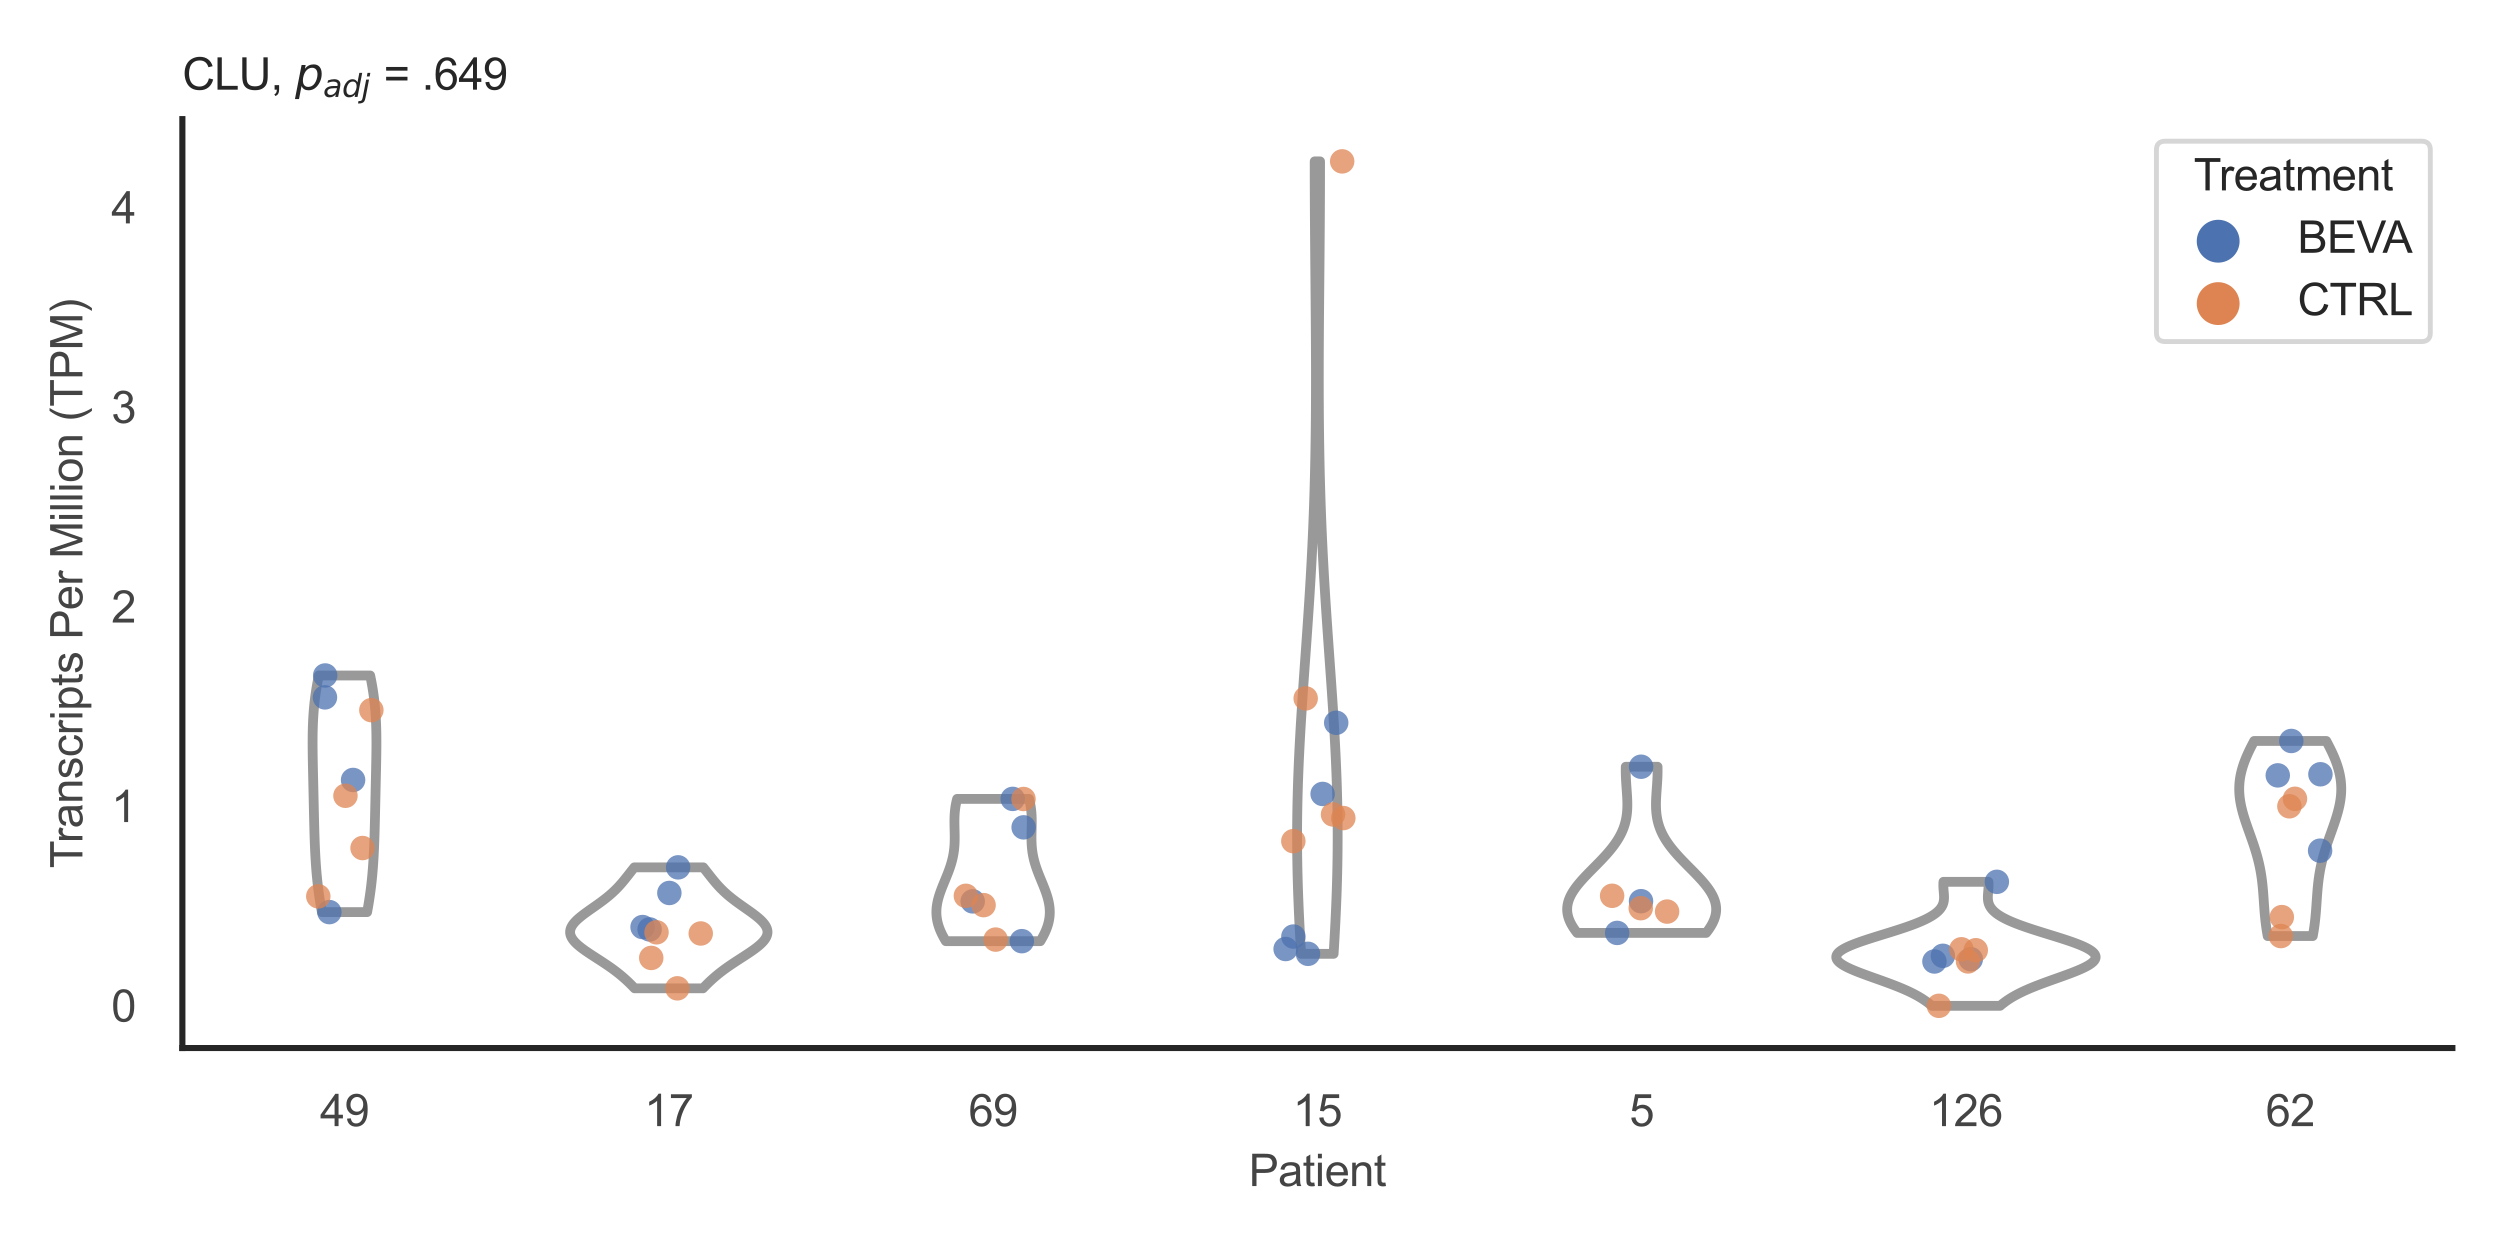 <?xml version="1.0" encoding="utf-8" standalone="no"?>
<!DOCTYPE svg PUBLIC "-//W3C//DTD SVG 1.1//EN"
  "http://www.w3.org/Graphics/SVG/1.1/DTD/svg11.dtd">
<svg xmlns:xlink="http://www.w3.org/1999/xlink" width="510.236pt" height="255.118pt" viewBox="0 0 510.236 255.118" xmlns="http://www.w3.org/2000/svg" version="1.1">
 <defs>
  <style type="text/css">*{stroke-linejoin: round; stroke-linecap: butt}</style>
 </defs>
 <g id="figure_1">
  <g id="patch_1">
   <path d="M 0 255.118 
L 510.236 255.118 
L 510.236 0 
L 0 0 
z
" style="fill: #ffffff"/>
  </g>
  <g id="axes_1">
   <g id="patch_2">
    <path d="M 37.22 213.898 
L 500.516 213.898 
L 500.516 24.32 
L 37.22 24.32 
z
" style="fill: #ffffff"/>
   </g>
   <g id="matplotlib.axis_1">
    <g id="xtick_1">
     <g id="text_1">
      <!-- 49 -->
      <g style="fill: #444444" transform="translate(65.308 229.84)scale(0.09 -0.09)">
       <defs>
        <path id="ArialMT-34" d="M 2069 0 
L 2069 1097 
L 81 1097 
L 81 1613 
L 2172 4581 
L 2631 4581 
L 2631 1613 
L 3250 1613 
L 3250 1097 
L 2631 1097 
L 2631 0 
L 2069 0 
z
M 2069 1613 
L 2069 3678 
L 634 1613 
L 2069 1613 
z
" transform="scale(0.016)"/>
        <path id="ArialMT-39" d="M 350 1059 
L 891 1109 
Q 959 728 1153 556 
Q 1347 384 1650 384 
Q 1909 384 2104 503 
Q 2300 622 2425 820 
Q 2550 1019 2634 1356 
Q 2719 1694 2719 2044 
Q 2719 2081 2716 2156 
Q 2547 1888 2255 1720 
Q 1963 1553 1622 1553 
Q 1053 1553 659 1965 
Q 266 2378 266 3053 
Q 266 3750 677 4175 
Q 1088 4600 1706 4600 
Q 2153 4600 2523 4359 
Q 2894 4119 3086 3673 
Q 3278 3228 3278 2384 
Q 3278 1506 3087 986 
Q 2897 466 2520 194 
Q 2144 -78 1638 -78 
Q 1100 -78 759 220 
Q 419 519 350 1059 
z
M 2653 3081 
Q 2653 3566 2395 3850 
Q 2138 4134 1775 4134 
Q 1400 4134 1122 3828 
Q 844 3522 844 3034 
Q 844 2597 1108 2323 
Q 1372 2050 1759 2050 
Q 2150 2050 2401 2323 
Q 2653 2597 2653 3081 
z
" transform="scale(0.016)"/>
       </defs>
       <use xlink:href="#ArialMT-34"/>
       <use xlink:href="#ArialMT-39" x="55.615"/>
      </g>
     </g>
    </g>
    <g id="xtick_2">
     <g id="text_2">
      <!-- 17 -->
      <g style="fill: #444444" transform="translate(131.493 229.84)scale(0.09 -0.09)">
       <defs>
        <path id="ArialMT-31" d="M 2384 0 
L 1822 0 
L 1822 3584 
Q 1619 3391 1289 3197 
Q 959 3003 697 2906 
L 697 3450 
Q 1169 3672 1522 3987 
Q 1875 4303 2022 4600 
L 2384 4600 
L 2384 0 
z
" transform="scale(0.016)"/>
        <path id="ArialMT-37" d="M 303 3981 
L 303 4522 
L 3269 4522 
L 3269 4084 
Q 2831 3619 2401 2847 
Q 1972 2075 1738 1259 
Q 1569 684 1522 0 
L 944 0 
Q 953 541 1156 1306 
Q 1359 2072 1739 2783 
Q 2119 3494 2547 3981 
L 303 3981 
z
" transform="scale(0.016)"/>
       </defs>
       <use xlink:href="#ArialMT-31"/>
       <use xlink:href="#ArialMT-37" x="55.615"/>
      </g>
     </g>
    </g>
    <g id="xtick_3">
     <g id="text_3">
      <!-- 69 -->
      <g style="fill: #444444" transform="translate(197.678 229.84)scale(0.09 -0.09)">
       <defs>
        <path id="ArialMT-36" d="M 3184 3459 
L 2625 3416 
Q 2550 3747 2413 3897 
Q 2184 4138 1850 4138 
Q 1581 4138 1378 3988 
Q 1113 3794 959 3422 
Q 806 3050 800 2363 
Q 1003 2672 1297 2822 
Q 1591 2972 1913 2972 
Q 2475 2972 2870 2558 
Q 3266 2144 3266 1488 
Q 3266 1056 3080 686 
Q 2894 316 2569 119 
Q 2244 -78 1831 -78 
Q 1128 -78 684 439 
Q 241 956 241 2144 
Q 241 3472 731 4075 
Q 1159 4600 1884 4600 
Q 2425 4600 2770 4297 
Q 3116 3994 3184 3459 
z
M 888 1484 
Q 888 1194 1011 928 
Q 1134 663 1356 523 
Q 1578 384 1822 384 
Q 2178 384 2434 671 
Q 2691 959 2691 1453 
Q 2691 1928 2437 2201 
Q 2184 2475 1800 2475 
Q 1419 2475 1153 2201 
Q 888 1928 888 1484 
z
" transform="scale(0.016)"/>
       </defs>
       <use xlink:href="#ArialMT-36"/>
       <use xlink:href="#ArialMT-39" x="55.615"/>
      </g>
     </g>
    </g>
    <g id="xtick_4">
     <g id="text_4">
      <!-- 15 -->
      <g style="fill: #444444" transform="translate(263.863 229.84)scale(0.09 -0.09)">
       <defs>
        <path id="ArialMT-35" d="M 266 1200 
L 856 1250 
Q 922 819 1161 601 
Q 1400 384 1738 384 
Q 2144 384 2425 690 
Q 2706 997 2706 1503 
Q 2706 1984 2436 2262 
Q 2166 2541 1728 2541 
Q 1456 2541 1237 2417 
Q 1019 2294 894 2097 
L 366 2166 
L 809 4519 
L 3088 4519 
L 3088 3981 
L 1259 3981 
L 1013 2750 
Q 1425 3038 1878 3038 
Q 2478 3038 2890 2622 
Q 3303 2206 3303 1553 
Q 3303 931 2941 478 
Q 2500 -78 1738 -78 
Q 1113 -78 717 272 
Q 322 622 266 1200 
z
" transform="scale(0.016)"/>
       </defs>
       <use xlink:href="#ArialMT-31"/>
       <use xlink:href="#ArialMT-35" x="55.615"/>
      </g>
     </g>
    </g>
    <g id="xtick_5">
     <g id="text_5">
      <!-- 5 -->
      <g style="fill: #444444" transform="translate(332.551 229.84)scale(0.09 -0.09)">
       <use xlink:href="#ArialMT-35"/>
      </g>
     </g>
    </g>
    <g id="xtick_6">
     <g id="text_6">
      <!-- 126 -->
      <g style="fill: #444444" transform="translate(393.731 229.84)scale(0.09 -0.09)">
       <defs>
        <path id="ArialMT-32" d="M 3222 541 
L 3222 0 
L 194 0 
Q 188 203 259 391 
Q 375 700 629 1000 
Q 884 1300 1366 1694 
Q 2113 2306 2375 2664 
Q 2638 3022 2638 3341 
Q 2638 3675 2398 3904 
Q 2159 4134 1775 4134 
Q 1369 4134 1125 3890 
Q 881 3647 878 3216 
L 300 3275 
Q 359 3922 746 4261 
Q 1134 4600 1788 4600 
Q 2447 4600 2831 4234 
Q 3216 3869 3216 3328 
Q 3216 3053 3103 2787 
Q 2991 2522 2730 2228 
Q 2469 1934 1863 1422 
Q 1356 997 1212 845 
Q 1069 694 975 541 
L 3222 541 
z
" transform="scale(0.016)"/>
       </defs>
       <use xlink:href="#ArialMT-31"/>
       <use xlink:href="#ArialMT-32" x="55.615"/>
       <use xlink:href="#ArialMT-36" x="111.23"/>
      </g>
     </g>
    </g>
    <g id="xtick_7">
     <g id="text_7">
      <!-- 62 -->
      <g style="fill: #444444" transform="translate(462.419 229.84)scale(0.09 -0.09)">
       <use xlink:href="#ArialMT-36"/>
       <use xlink:href="#ArialMT-32" x="55.615"/>
      </g>
     </g>
    </g>
    <g id="text_8">
     <!-- Patient -->
     <g style="fill: #444444" transform="translate(254.859 242.071)scale(0.09 -0.09)">
      <defs>
       <path id="ArialMT-50" d="M 494 0 
L 494 4581 
L 2222 4581 
Q 2678 4581 2919 4538 
Q 3256 4481 3484 4323 
Q 3713 4166 3852 3881 
Q 3991 3597 3991 3256 
Q 3991 2672 3619 2267 
Q 3247 1863 2275 1863 
L 1100 1863 
L 1100 0 
L 494 0 
z
M 1100 2403 
L 2284 2403 
Q 2872 2403 3119 2622 
Q 3366 2841 3366 3238 
Q 3366 3525 3220 3729 
Q 3075 3934 2838 4000 
Q 2684 4041 2272 4041 
L 1100 4041 
L 1100 2403 
z
" transform="scale(0.016)"/>
       <path id="ArialMT-61" d="M 2588 409 
Q 2275 144 1986 34 
Q 1697 -75 1366 -75 
Q 819 -75 525 192 
Q 231 459 231 875 
Q 231 1119 342 1320 
Q 453 1522 633 1644 
Q 813 1766 1038 1828 
Q 1203 1872 1538 1913 
Q 2219 1994 2541 2106 
Q 2544 2222 2544 2253 
Q 2544 2597 2384 2738 
Q 2169 2928 1744 2928 
Q 1347 2928 1158 2789 
Q 969 2650 878 2297 
L 328 2372 
Q 403 2725 575 2942 
Q 747 3159 1072 3276 
Q 1397 3394 1825 3394 
Q 2250 3394 2515 3294 
Q 2781 3194 2906 3042 
Q 3031 2891 3081 2659 
Q 3109 2516 3109 2141 
L 3109 1391 
Q 3109 606 3145 398 
Q 3181 191 3288 0 
L 2700 0 
Q 2613 175 2588 409 
z
M 2541 1666 
Q 2234 1541 1622 1453 
Q 1275 1403 1131 1340 
Q 988 1278 909 1158 
Q 831 1038 831 891 
Q 831 666 1001 516 
Q 1172 366 1500 366 
Q 1825 366 2078 508 
Q 2331 650 2450 897 
Q 2541 1088 2541 1459 
L 2541 1666 
z
" transform="scale(0.016)"/>
       <path id="ArialMT-74" d="M 1650 503 
L 1731 6 
Q 1494 -44 1306 -44 
Q 1000 -44 831 53 
Q 663 150 594 308 
Q 525 466 525 972 
L 525 2881 
L 113 2881 
L 113 3319 
L 525 3319 
L 525 4141 
L 1084 4478 
L 1084 3319 
L 1650 3319 
L 1650 2881 
L 1084 2881 
L 1084 941 
Q 1084 700 1114 631 
Q 1144 563 1211 522 
Q 1278 481 1403 481 
Q 1497 481 1650 503 
z
" transform="scale(0.016)"/>
       <path id="ArialMT-69" d="M 425 3934 
L 425 4581 
L 988 4581 
L 988 3934 
L 425 3934 
z
M 425 0 
L 425 3319 
L 988 3319 
L 988 0 
L 425 0 
z
" transform="scale(0.016)"/>
       <path id="ArialMT-65" d="M 2694 1069 
L 3275 997 
Q 3138 488 2766 206 
Q 2394 -75 1816 -75 
Q 1088 -75 661 373 
Q 234 822 234 1631 
Q 234 2469 665 2931 
Q 1097 3394 1784 3394 
Q 2450 3394 2872 2941 
Q 3294 2488 3294 1666 
Q 3294 1616 3291 1516 
L 816 1516 
Q 847 969 1125 678 
Q 1403 388 1819 388 
Q 2128 388 2347 550 
Q 2566 713 2694 1069 
z
M 847 1978 
L 2700 1978 
Q 2663 2397 2488 2606 
Q 2219 2931 1791 2931 
Q 1403 2931 1139 2672 
Q 875 2413 847 1978 
z
" transform="scale(0.016)"/>
       <path id="ArialMT-6e" d="M 422 0 
L 422 3319 
L 928 3319 
L 928 2847 
Q 1294 3394 1984 3394 
Q 2284 3394 2536 3286 
Q 2788 3178 2913 3003 
Q 3038 2828 3088 2588 
Q 3119 2431 3119 2041 
L 3119 0 
L 2556 0 
L 2556 2019 
Q 2556 2363 2490 2533 
Q 2425 2703 2258 2804 
Q 2091 2906 1866 2906 
Q 1506 2906 1245 2678 
Q 984 2450 984 1813 
L 984 0 
L 422 0 
z
" transform="scale(0.016)"/>
      </defs>
      <use xlink:href="#ArialMT-50"/>
      <use xlink:href="#ArialMT-61" x="66.699"/>
      <use xlink:href="#ArialMT-74" x="122.314"/>
      <use xlink:href="#ArialMT-69" x="150.098"/>
      <use xlink:href="#ArialMT-65" x="172.314"/>
      <use xlink:href="#ArialMT-6e" x="227.93"/>
      <use xlink:href="#ArialMT-74" x="283.545"/>
     </g>
    </g>
   </g>
   <g id="matplotlib.axis_2">
    <g id="ytick_1">
     <g id="text_9">
      <!-- 0 -->
      <g style="fill: #444444" transform="translate(22.715 208.502)scale(0.09 -0.09)">
       <defs>
        <path id="ArialMT-30" d="M 266 2259 
Q 266 3072 433 3567 
Q 600 4063 929 4331 
Q 1259 4600 1759 4600 
Q 2128 4600 2406 4451 
Q 2684 4303 2865 4023 
Q 3047 3744 3150 3342 
Q 3253 2941 3253 2259 
Q 3253 1453 3087 958 
Q 2922 463 2592 192 
Q 2263 -78 1759 -78 
Q 1097 -78 719 397 
Q 266 969 266 2259 
z
M 844 2259 
Q 844 1131 1108 757 
Q 1372 384 1759 384 
Q 2147 384 2411 759 
Q 2675 1134 2675 2259 
Q 2675 3391 2411 3762 
Q 2147 4134 1753 4134 
Q 1366 4134 1134 3806 
Q 844 3388 844 2259 
z
" transform="scale(0.016)"/>
       </defs>
       <use xlink:href="#ArialMT-30"/>
      </g>
     </g>
    </g>
    <g id="ytick_2">
     <g id="text_10">
      <!-- 1 -->
      <g style="fill: #444444" transform="translate(22.715 167.777)scale(0.09 -0.09)">
       <use xlink:href="#ArialMT-31"/>
      </g>
     </g>
    </g>
    <g id="ytick_3">
     <g id="text_11">
      <!-- 2 -->
      <g style="fill: #444444" transform="translate(22.715 127.052)scale(0.09 -0.09)">
       <use xlink:href="#ArialMT-32"/>
      </g>
     </g>
    </g>
    <g id="ytick_4">
     <g id="text_12">
      <!-- 3 -->
      <g style="fill: #444444" transform="translate(22.715 86.327)scale(0.09 -0.09)">
       <defs>
        <path id="ArialMT-33" d="M 269 1209 
L 831 1284 
Q 928 806 1161 595 
Q 1394 384 1728 384 
Q 2125 384 2398 659 
Q 2672 934 2672 1341 
Q 2672 1728 2419 1979 
Q 2166 2231 1775 2231 
Q 1616 2231 1378 2169 
L 1441 2663 
Q 1497 2656 1531 2656 
Q 1891 2656 2178 2843 
Q 2466 3031 2466 3422 
Q 2466 3731 2256 3934 
Q 2047 4138 1716 4138 
Q 1388 4138 1169 3931 
Q 950 3725 888 3313 
L 325 3413 
Q 428 3978 793 4289 
Q 1159 4600 1703 4600 
Q 2078 4600 2393 4439 
Q 2709 4278 2876 4000 
Q 3044 3722 3044 3409 
Q 3044 3113 2884 2869 
Q 2725 2625 2413 2481 
Q 2819 2388 3044 2092 
Q 3269 1797 3269 1353 
Q 3269 753 2831 336 
Q 2394 -81 1725 -81 
Q 1122 -81 723 278 
Q 325 638 269 1209 
z
" transform="scale(0.016)"/>
       </defs>
       <use xlink:href="#ArialMT-33"/>
      </g>
     </g>
    </g>
    <g id="ytick_5">
     <g id="text_13">
      <!-- 4 -->
      <g style="fill: #444444" transform="translate(22.715 45.601)scale(0.09 -0.09)">
       <use xlink:href="#ArialMT-34"/>
      </g>
     </g>
    </g>
    <g id="text_14">
     <!-- Transcripts Per Million (TPM) -->
     <g style="fill: #444444" transform="translate(16.821 177.194)rotate(-90)scale(0.09 -0.09)">
      <defs>
       <path id="ArialMT-54" d="M 1659 0 
L 1659 4041 
L 150 4041 
L 150 4581 
L 3781 4581 
L 3781 4041 
L 2266 4041 
L 2266 0 
L 1659 0 
z
" transform="scale(0.016)"/>
       <path id="ArialMT-72" d="M 416 0 
L 416 3319 
L 922 3319 
L 922 2816 
Q 1116 3169 1280 3281 
Q 1444 3394 1641 3394 
Q 1925 3394 2219 3213 
L 2025 2691 
Q 1819 2813 1613 2813 
Q 1428 2813 1281 2702 
Q 1134 2591 1072 2394 
Q 978 2094 978 1738 
L 978 0 
L 416 0 
z
" transform="scale(0.016)"/>
       <path id="ArialMT-73" d="M 197 991 
L 753 1078 
Q 800 744 1014 566 
Q 1228 388 1613 388 
Q 2000 388 2187 545 
Q 2375 703 2375 916 
Q 2375 1106 2209 1216 
Q 2094 1291 1634 1406 
Q 1016 1563 777 1677 
Q 538 1791 414 1992 
Q 291 2194 291 2438 
Q 291 2659 392 2848 
Q 494 3038 669 3163 
Q 800 3259 1026 3326 
Q 1253 3394 1513 3394 
Q 1903 3394 2198 3281 
Q 2494 3169 2634 2976 
Q 2775 2784 2828 2463 
L 2278 2388 
Q 2241 2644 2061 2787 
Q 1881 2931 1553 2931 
Q 1166 2931 1000 2803 
Q 834 2675 834 2503 
Q 834 2394 903 2306 
Q 972 2216 1119 2156 
Q 1203 2125 1616 2013 
Q 2213 1853 2448 1751 
Q 2684 1650 2818 1456 
Q 2953 1263 2953 975 
Q 2953 694 2789 445 
Q 2625 197 2315 61 
Q 2006 -75 1616 -75 
Q 969 -75 630 194 
Q 291 463 197 991 
z
" transform="scale(0.016)"/>
       <path id="ArialMT-63" d="M 2588 1216 
L 3141 1144 
Q 3050 572 2676 248 
Q 2303 -75 1759 -75 
Q 1078 -75 664 370 
Q 250 816 250 1647 
Q 250 2184 428 2587 
Q 606 2991 970 3192 
Q 1334 3394 1763 3394 
Q 2303 3394 2647 3120 
Q 2991 2847 3088 2344 
L 2541 2259 
Q 2463 2594 2264 2762 
Q 2066 2931 1784 2931 
Q 1359 2931 1093 2626 
Q 828 2322 828 1663 
Q 828 994 1084 691 
Q 1341 388 1753 388 
Q 2084 388 2306 591 
Q 2528 794 2588 1216 
z
" transform="scale(0.016)"/>
       <path id="ArialMT-70" d="M 422 -1272 
L 422 3319 
L 934 3319 
L 934 2888 
Q 1116 3141 1344 3267 
Q 1572 3394 1897 3394 
Q 2322 3394 2647 3175 
Q 2972 2956 3137 2557 
Q 3303 2159 3303 1684 
Q 3303 1175 3120 767 
Q 2938 359 2589 142 
Q 2241 -75 1856 -75 
Q 1575 -75 1351 44 
Q 1128 163 984 344 
L 984 -1272 
L 422 -1272 
z
M 931 1641 
Q 931 1000 1190 694 
Q 1450 388 1819 388 
Q 2194 388 2461 705 
Q 2728 1022 2728 1688 
Q 2728 2322 2467 2637 
Q 2206 2953 1844 2953 
Q 1484 2953 1207 2617 
Q 931 2281 931 1641 
z
" transform="scale(0.016)"/>
       <path id="ArialMT-20" transform="scale(0.016)"/>
       <path id="ArialMT-4d" d="M 475 0 
L 475 4581 
L 1388 4581 
L 2472 1338 
Q 2622 884 2691 659 
Q 2769 909 2934 1394 
L 4031 4581 
L 4847 4581 
L 4847 0 
L 4263 0 
L 4263 3834 
L 2931 0 
L 2384 0 
L 1059 3900 
L 1059 0 
L 475 0 
z
" transform="scale(0.016)"/>
       <path id="ArialMT-6c" d="M 409 0 
L 409 4581 
L 972 4581 
L 972 0 
L 409 0 
z
" transform="scale(0.016)"/>
       <path id="ArialMT-6f" d="M 213 1659 
Q 213 2581 725 3025 
Q 1153 3394 1769 3394 
Q 2453 3394 2887 2945 
Q 3322 2497 3322 1706 
Q 3322 1066 3130 698 
Q 2938 331 2570 128 
Q 2203 -75 1769 -75 
Q 1072 -75 642 372 
Q 213 819 213 1659 
z
M 791 1659 
Q 791 1022 1069 705 
Q 1347 388 1769 388 
Q 2188 388 2466 706 
Q 2744 1025 2744 1678 
Q 2744 2294 2464 2611 
Q 2184 2928 1769 2928 
Q 1347 2928 1069 2612 
Q 791 2297 791 1659 
z
" transform="scale(0.016)"/>
       <path id="ArialMT-28" d="M 1497 -1347 
Q 1031 -759 709 28 
Q 388 816 388 1659 
Q 388 2403 628 3084 
Q 909 3875 1497 4659 
L 1900 4659 
Q 1522 4009 1400 3731 
Q 1209 3300 1100 2831 
Q 966 2247 966 1656 
Q 966 153 1900 -1347 
L 1497 -1347 
z
" transform="scale(0.016)"/>
       <path id="ArialMT-29" d="M 791 -1347 
L 388 -1347 
Q 1322 153 1322 1656 
Q 1322 2244 1188 2822 
Q 1081 3291 891 3722 
Q 769 4003 388 4659 
L 791 4659 
Q 1378 3875 1659 3084 
Q 1900 2403 1900 1659 
Q 1900 816 1576 28 
Q 1253 -759 791 -1347 
z
" transform="scale(0.016)"/>
      </defs>
      <use xlink:href="#ArialMT-54"/>
      <use xlink:href="#ArialMT-72" x="57.334"/>
      <use xlink:href="#ArialMT-61" x="90.635"/>
      <use xlink:href="#ArialMT-6e" x="146.25"/>
      <use xlink:href="#ArialMT-73" x="201.865"/>
      <use xlink:href="#ArialMT-63" x="251.865"/>
      <use xlink:href="#ArialMT-72" x="301.865"/>
      <use xlink:href="#ArialMT-69" x="335.166"/>
      <use xlink:href="#ArialMT-70" x="357.383"/>
      <use xlink:href="#ArialMT-74" x="412.998"/>
      <use xlink:href="#ArialMT-73" x="440.781"/>
      <use xlink:href="#ArialMT-20" x="490.781"/>
      <use xlink:href="#ArialMT-50" x="518.564"/>
      <use xlink:href="#ArialMT-65" x="585.264"/>
      <use xlink:href="#ArialMT-72" x="640.879"/>
      <use xlink:href="#ArialMT-20" x="674.18"/>
      <use xlink:href="#ArialMT-4d" x="701.963"/>
      <use xlink:href="#ArialMT-69" x="785.264"/>
      <use xlink:href="#ArialMT-6c" x="807.48"/>
      <use xlink:href="#ArialMT-6c" x="829.697"/>
      <use xlink:href="#ArialMT-69" x="851.914"/>
      <use xlink:href="#ArialMT-6f" x="874.131"/>
      <use xlink:href="#ArialMT-6e" x="929.746"/>
      <use xlink:href="#ArialMT-20" x="985.361"/>
      <use xlink:href="#ArialMT-28" x="1013.145"/>
      <use xlink:href="#ArialMT-54" x="1046.445"/>
      <use xlink:href="#ArialMT-50" x="1107.529"/>
      <use xlink:href="#ArialMT-4d" x="1174.229"/>
      <use xlink:href="#ArialMT-29" x="1257.529"/>
     </g>
    </g>
   </g>
   <g id="PolyCollection_1">
    <defs>
     <path id="m6c3029ee8c" d="M 74.929 -68.963 
L 65.696 -68.963 
L 65.607 -69.451 
L 65.52 -69.939 
L 65.437 -70.426 
L 65.356 -70.914 
L 65.278 -71.402 
L 65.203 -71.89 
L 65.132 -72.378 
L 65.063 -72.865 
L 64.998 -73.353 
L 64.935 -73.841 
L 64.876 -74.329 
L 64.82 -74.817 
L 64.766 -75.305 
L 64.716 -75.792 
L 64.668 -76.28 
L 64.623 -76.768 
L 64.581 -77.256 
L 64.541 -77.744 
L 64.504 -78.232 
L 64.469 -78.719 
L 64.436 -79.207 
L 64.406 -79.695 
L 64.377 -80.183 
L 64.35 -80.671 
L 64.325 -81.158 
L 64.302 -81.646 
L 64.28 -82.134 
L 64.26 -82.622 
L 64.241 -83.11 
L 64.223 -83.598 
L 64.206 -84.085 
L 64.19 -84.573 
L 64.175 -85.061 
L 64.161 -85.549 
L 64.147 -86.037 
L 64.134 -86.524 
L 64.122 -87.012 
L 64.11 -87.5 
L 64.098 -87.988 
L 64.087 -88.476 
L 64.076 -88.964 
L 64.065 -89.451 
L 64.054 -89.939 
L 64.043 -90.427 
L 64.033 -90.915 
L 64.022 -91.403 
L 64.011 -91.891 
L 64 -92.378 
L 63.99 -92.866 
L 63.979 -93.354 
L 63.968 -93.842 
L 63.957 -94.33 
L 63.946 -94.817 
L 63.935 -95.305 
L 63.924 -95.793 
L 63.913 -96.281 
L 63.902 -96.769 
L 63.891 -97.257 
L 63.88 -97.744 
L 63.87 -98.232 
L 63.86 -98.72 
L 63.85 -99.208 
L 63.841 -99.696 
L 63.832 -100.183 
L 63.824 -100.671 
L 63.817 -101.159 
L 63.811 -101.647 
L 63.806 -102.135 
L 63.802 -102.623 
L 63.8 -103.11 
L 63.799 -103.598 
L 63.801 -104.086 
L 63.804 -104.574 
L 63.809 -105.062 
L 63.816 -105.55 
L 63.826 -106.037 
L 63.839 -106.525 
L 63.854 -107.013 
L 63.873 -107.501 
L 63.895 -107.989 
L 63.92 -108.476 
L 63.949 -108.964 
L 63.981 -109.452 
L 64.018 -109.94 
L 64.058 -110.428 
L 64.103 -110.916 
L 64.151 -111.403 
L 64.204 -111.891 
L 64.261 -112.379 
L 64.323 -112.867 
L 64.389 -113.355 
L 64.46 -113.842 
L 64.535 -114.33 
L 64.614 -114.818 
L 64.698 -115.306 
L 64.785 -115.794 
L 64.877 -116.282 
L 64.973 -116.769 
L 65.073 -117.257 
L 75.552 -117.257 
L 75.552 -117.257 
L 75.652 -116.769 
L 75.748 -116.282 
L 75.84 -115.794 
L 75.928 -115.306 
L 76.011 -114.818 
L 76.09 -114.33 
L 76.165 -113.842 
L 76.236 -113.355 
L 76.302 -112.867 
L 76.364 -112.379 
L 76.421 -111.891 
L 76.474 -111.403 
L 76.523 -110.916 
L 76.567 -110.428 
L 76.607 -109.94 
L 76.644 -109.452 
L 76.676 -108.964 
L 76.705 -108.476 
L 76.73 -107.989 
L 76.752 -107.501 
L 76.771 -107.013 
L 76.786 -106.525 
L 76.799 -106.037 
L 76.809 -105.55 
L 76.816 -105.062 
L 76.822 -104.574 
L 76.825 -104.086 
L 76.826 -103.598 
L 76.825 -103.11 
L 76.823 -102.623 
L 76.819 -102.135 
L 76.814 -101.647 
L 76.808 -101.159 
L 76.801 -100.671 
L 76.793 -100.183 
L 76.784 -99.696 
L 76.775 -99.208 
L 76.765 -98.72 
L 76.755 -98.232 
L 76.745 -97.744 
L 76.734 -97.257 
L 76.723 -96.769 
L 76.712 -96.281 
L 76.701 -95.793 
L 76.69 -95.305 
L 76.679 -94.817 
L 76.668 -94.33 
L 76.657 -93.842 
L 76.646 -93.354 
L 76.635 -92.866 
L 76.625 -92.378 
L 76.614 -91.891 
L 76.603 -91.403 
L 76.593 -90.915 
L 76.582 -90.427 
L 76.571 -89.939 
L 76.56 -89.451 
L 76.549 -88.964 
L 76.538 -88.476 
L 76.527 -87.988 
L 76.515 -87.5 
L 76.503 -87.012 
L 76.491 -86.524 
L 76.478 -86.037 
L 76.464 -85.549 
L 76.45 -85.061 
L 76.435 -84.573 
L 76.419 -84.085 
L 76.402 -83.598 
L 76.384 -83.11 
L 76.365 -82.622 
L 76.345 -82.134 
L 76.323 -81.646 
L 76.3 -81.158 
L 76.275 -80.671 
L 76.248 -80.183 
L 76.22 -79.695 
L 76.189 -79.207 
L 76.156 -78.719 
L 76.121 -78.232 
L 76.084 -77.744 
L 76.044 -77.256 
L 76.002 -76.768 
L 75.957 -76.28 
L 75.91 -75.792 
L 75.859 -75.305 
L 75.806 -74.817 
L 75.749 -74.329 
L 75.69 -73.841 
L 75.627 -73.353 
L 75.562 -72.865 
L 75.493 -72.378 
L 75.422 -71.89 
L 75.347 -71.402 
L 75.269 -70.914 
L 75.189 -70.426 
L 75.105 -69.939 
L 75.018 -69.451 
L 74.929 -68.963 
z
" style="stroke: #999999; stroke-width: 2"/>
    </defs>
    <g clip-path="url(#pf7645d7afe)">
     <use xlink:href="#m6c3029ee8c" x="0" y="255.118" style="fill: #ffffff; stroke: #999999; stroke-width: 2"/>
    </g>
   </g>
   <g id="PolyCollection_2">
    <defs>
     <path id="m009c58295f" d="M 143.472 -53.405 
L 129.524 -53.405 
L 129.286 -53.654 
L 129.044 -53.904 
L 128.797 -54.153 
L 128.545 -54.402 
L 128.287 -54.652 
L 128.024 -54.901 
L 127.755 -55.151 
L 127.478 -55.4 
L 127.195 -55.649 
L 126.904 -55.899 
L 126.605 -56.148 
L 126.298 -56.398 
L 125.982 -56.647 
L 125.659 -56.896 
L 125.327 -57.146 
L 124.987 -57.395 
L 124.639 -57.645 
L 124.283 -57.894 
L 123.92 -58.143 
L 123.551 -58.393 
L 123.176 -58.642 
L 122.797 -58.892 
L 122.414 -59.141 
L 122.028 -59.39 
L 121.641 -59.64 
L 121.255 -59.889 
L 120.871 -60.139 
L 120.49 -60.388 
L 120.115 -60.637 
L 119.747 -60.887 
L 119.388 -61.136 
L 119.041 -61.386 
L 118.707 -61.635 
L 118.388 -61.885 
L 118.086 -62.134 
L 117.803 -62.383 
L 117.541 -62.633 
L 117.302 -62.882 
L 117.086 -63.132 
L 116.896 -63.381 
L 116.733 -63.63 
L 116.598 -63.88 
L 116.492 -64.129 
L 116.415 -64.379 
L 116.369 -64.628 
L 116.353 -64.877 
L 116.367 -65.127 
L 116.411 -65.376 
L 116.486 -65.626 
L 116.589 -65.875 
L 116.721 -66.124 
L 116.88 -66.374 
L 117.064 -66.623 
L 117.274 -66.873 
L 117.506 -67.122 
L 117.759 -67.371 
L 118.032 -67.621 
L 118.322 -67.87 
L 118.627 -68.12 
L 118.946 -68.369 
L 119.276 -68.618 
L 119.615 -68.868 
L 119.961 -69.117 
L 120.312 -69.367 
L 120.667 -69.616 
L 121.023 -69.865 
L 121.378 -70.115 
L 121.732 -70.364 
L 122.082 -70.614 
L 122.428 -70.863 
L 122.767 -71.112 
L 123.1 -71.362 
L 123.426 -71.611 
L 123.743 -71.861 
L 124.051 -72.11 
L 124.35 -72.359 
L 124.64 -72.609 
L 124.921 -72.858 
L 125.192 -73.108 
L 125.454 -73.357 
L 125.708 -73.606 
L 125.953 -73.856 
L 126.19 -74.105 
L 126.421 -74.355 
L 126.644 -74.604 
L 126.862 -74.853 
L 127.075 -75.103 
L 127.283 -75.352 
L 127.488 -75.602 
L 127.689 -75.851 
L 127.888 -76.1 
L 128.086 -76.35 
L 128.282 -76.599 
L 128.478 -76.849 
L 128.673 -77.098 
L 128.869 -77.347 
L 129.066 -77.597 
L 129.264 -77.846 
L 129.463 -78.096 
L 143.532 -78.096 
L 143.532 -78.096 
L 143.731 -77.846 
L 143.929 -77.597 
L 144.126 -77.347 
L 144.322 -77.098 
L 144.518 -76.849 
L 144.714 -76.599 
L 144.91 -76.35 
L 145.107 -76.1 
L 145.307 -75.851 
L 145.508 -75.602 
L 145.712 -75.352 
L 145.921 -75.103 
L 146.133 -74.853 
L 146.351 -74.604 
L 146.575 -74.355 
L 146.805 -74.105 
L 147.043 -73.856 
L 147.288 -73.606 
L 147.542 -73.357 
L 147.804 -73.108 
L 148.075 -72.858 
L 148.356 -72.609 
L 148.645 -72.359 
L 148.945 -72.11 
L 149.253 -71.861 
L 149.57 -71.611 
L 149.895 -71.362 
L 150.228 -71.112 
L 150.568 -70.863 
L 150.914 -70.614 
L 151.264 -70.364 
L 151.617 -70.115 
L 151.973 -69.865 
L 152.329 -69.616 
L 152.683 -69.367 
L 153.035 -69.117 
L 153.381 -68.868 
L 153.72 -68.618 
L 154.05 -68.369 
L 154.368 -68.12 
L 154.674 -67.87 
L 154.964 -67.621 
L 155.236 -67.371 
L 155.49 -67.122 
L 155.722 -66.873 
L 155.931 -66.623 
L 156.116 -66.374 
L 156.275 -66.124 
L 156.406 -65.875 
L 156.51 -65.626 
L 156.584 -65.376 
L 156.628 -65.127 
L 156.643 -64.877 
L 156.627 -64.628 
L 156.58 -64.379 
L 156.503 -64.129 
L 156.397 -63.88 
L 156.262 -63.63 
L 156.099 -63.381 
L 155.909 -63.132 
L 155.694 -62.882 
L 155.454 -62.633 
L 155.192 -62.383 
L 154.909 -62.134 
L 154.607 -61.885 
L 154.288 -61.635 
L 153.954 -61.386 
L 153.607 -61.136 
L 153.248 -60.887 
L 152.881 -60.637 
L 152.505 -60.388 
L 152.125 -60.139 
L 151.741 -59.889 
L 151.354 -59.64 
L 150.968 -59.39 
L 150.582 -59.141 
L 150.199 -58.892 
L 149.819 -58.642 
L 149.444 -58.393 
L 149.075 -58.143 
L 148.712 -57.894 
L 148.357 -57.645 
L 148.009 -57.395 
L 147.669 -57.146 
L 147.337 -56.896 
L 147.013 -56.647 
L 146.698 -56.398 
L 146.391 -56.148 
L 146.092 -55.899 
L 145.801 -55.649 
L 145.517 -55.4 
L 145.241 -55.151 
L 144.971 -54.901 
L 144.708 -54.652 
L 144.451 -54.402 
L 144.199 -54.153 
L 143.952 -53.904 
L 143.71 -53.654 
L 143.472 -53.405 
z
" style="stroke: #999999; stroke-width: 2"/>
    </defs>
    <g clip-path="url(#pf7645d7afe)">
     <use xlink:href="#m009c58295f" x="0" y="255.118" style="fill: #ffffff; stroke: #999999; stroke-width: 2"/>
    </g>
   </g>
   <g id="PolyCollection_3">
    <defs>
     <path id="mafbc99c7af" d="M 212.325 -63.032 
L 193.041 -63.032 
L 192.865 -63.325 
L 192.696 -63.619 
L 192.535 -63.912 
L 192.38 -64.205 
L 192.233 -64.498 
L 192.094 -64.792 
L 191.963 -65.085 
L 191.841 -65.378 
L 191.727 -65.672 
L 191.623 -65.965 
L 191.528 -66.258 
L 191.443 -66.551 
L 191.367 -66.845 
L 191.301 -67.138 
L 191.245 -67.431 
L 191.198 -67.725 
L 191.162 -68.018 
L 191.135 -68.311 
L 191.119 -68.605 
L 191.112 -68.898 
L 191.114 -69.191 
L 191.127 -69.484 
L 191.148 -69.778 
L 191.178 -70.071 
L 191.218 -70.364 
L 191.265 -70.658 
L 191.321 -70.951 
L 191.384 -71.244 
L 191.455 -71.537 
L 191.533 -71.831 
L 191.617 -72.124 
L 191.708 -72.417 
L 191.803 -72.711 
L 191.904 -73.004 
L 192.009 -73.297 
L 192.119 -73.591 
L 192.231 -73.884 
L 192.347 -74.177 
L 192.464 -74.47 
L 192.584 -74.764 
L 192.704 -75.057 
L 192.825 -75.35 
L 192.946 -75.644 
L 193.066 -75.937 
L 193.185 -76.23 
L 193.303 -76.523 
L 193.419 -76.817 
L 193.532 -77.11 
L 193.642 -77.403 
L 193.748 -77.697 
L 193.851 -77.99 
L 193.95 -78.283 
L 194.044 -78.577 
L 194.133 -78.87 
L 194.217 -79.163 
L 194.296 -79.456 
L 194.37 -79.75 
L 194.438 -80.043 
L 194.501 -80.336 
L 194.558 -80.63 
L 194.609 -80.923 
L 194.655 -81.216 
L 194.696 -81.51 
L 194.731 -81.803 
L 194.761 -82.096 
L 194.786 -82.389 
L 194.806 -82.683 
L 194.822 -82.976 
L 194.834 -83.269 
L 194.842 -83.563 
L 194.846 -83.856 
L 194.848 -84.149 
L 194.847 -84.442 
L 194.844 -84.736 
L 194.839 -85.029 
L 194.833 -85.322 
L 194.826 -85.616 
L 194.818 -85.909 
L 194.811 -86.202 
L 194.805 -86.496 
L 194.8 -86.789 
L 194.796 -87.082 
L 194.794 -87.375 
L 194.795 -87.669 
L 194.799 -87.962 
L 194.806 -88.255 
L 194.817 -88.549 
L 194.832 -88.842 
L 194.851 -89.135 
L 194.875 -89.428 
L 194.904 -89.722 
L 194.939 -90.015 
L 194.979 -90.308 
L 195.024 -90.602 
L 195.076 -90.895 
L 195.133 -91.188 
L 195.197 -91.482 
L 195.266 -91.775 
L 195.342 -92.068 
L 210.024 -92.068 
L 210.024 -92.068 
L 210.099 -91.775 
L 210.169 -91.482 
L 210.232 -91.188 
L 210.29 -90.895 
L 210.341 -90.602 
L 210.387 -90.308 
L 210.427 -90.015 
L 210.461 -89.722 
L 210.491 -89.428 
L 210.515 -89.135 
L 210.534 -88.842 
L 210.549 -88.549 
L 210.56 -88.255 
L 210.567 -87.962 
L 210.571 -87.669 
L 210.572 -87.375 
L 210.57 -87.082 
L 210.566 -86.789 
L 210.561 -86.496 
L 210.555 -86.202 
L 210.548 -85.909 
L 210.54 -85.616 
L 210.533 -85.322 
L 210.527 -85.029 
L 210.522 -84.736 
L 210.519 -84.442 
L 210.518 -84.149 
L 210.52 -83.856 
L 210.524 -83.563 
L 210.532 -83.269 
L 210.544 -82.976 
L 210.56 -82.683 
L 210.58 -82.389 
L 210.605 -82.096 
L 210.635 -81.803 
L 210.67 -81.51 
L 210.711 -81.216 
L 210.756 -80.923 
L 210.808 -80.63 
L 210.865 -80.336 
L 210.928 -80.043 
L 210.996 -79.75 
L 211.07 -79.456 
L 211.149 -79.163 
L 211.233 -78.87 
L 211.322 -78.577 
L 211.416 -78.283 
L 211.515 -77.99 
L 211.618 -77.697 
L 211.724 -77.403 
L 211.834 -77.11 
L 211.947 -76.817 
L 212.063 -76.523 
L 212.18 -76.23 
L 212.3 -75.937 
L 212.42 -75.644 
L 212.541 -75.35 
L 212.662 -75.057 
L 212.782 -74.764 
L 212.902 -74.47 
L 213.019 -74.177 
L 213.135 -73.884 
L 213.247 -73.591 
L 213.356 -73.297 
L 213.462 -73.004 
L 213.562 -72.711 
L 213.658 -72.417 
L 213.749 -72.124 
L 213.833 -71.831 
L 213.911 -71.537 
L 213.981 -71.244 
L 214.045 -70.951 
L 214.101 -70.658 
L 214.148 -70.364 
L 214.188 -70.071 
L 214.218 -69.778 
L 214.239 -69.484 
L 214.251 -69.191 
L 214.254 -68.898 
L 214.247 -68.605 
L 214.231 -68.311 
L 214.204 -68.018 
L 214.168 -67.725 
L 214.121 -67.431 
L 214.065 -67.138 
L 213.999 -66.845 
L 213.923 -66.551 
L 213.838 -66.258 
L 213.743 -65.965 
L 213.638 -65.672 
L 213.525 -65.378 
L 213.403 -65.085 
L 213.272 -64.792 
L 213.133 -64.498 
L 212.986 -64.205 
L 212.831 -63.912 
L 212.669 -63.619 
L 212.501 -63.325 
L 212.325 -63.032 
z
" style="stroke: #999999; stroke-width: 2"/>
    </defs>
    <g clip-path="url(#pf7645d7afe)">
     <use xlink:href="#mafbc99c7af" x="0" y="255.118" style="fill: #ffffff; stroke: #999999; stroke-width: 2"/>
    </g>
   </g>
   <g id="PolyCollection_4">
    <defs>
     <path id="m5b347c5052" d="M 272.184 -60.448 
L 265.552 -60.448 
L 265.454 -62.081 
L 265.359 -63.715 
L 265.27 -65.349 
L 265.186 -66.983 
L 265.108 -68.616 
L 265.037 -70.25 
L 264.972 -71.884 
L 264.914 -73.517 
L 264.864 -75.151 
L 264.821 -76.785 
L 264.786 -78.418 
L 264.76 -80.052 
L 264.742 -81.686 
L 264.732 -83.319 
L 264.73 -84.953 
L 264.737 -86.587 
L 264.752 -88.22 
L 264.776 -89.854 
L 264.808 -91.488 
L 264.848 -93.121 
L 264.896 -94.755 
L 264.951 -96.389 
L 265.014 -98.022 
L 265.083 -99.656 
L 265.159 -101.29 
L 265.242 -102.923 
L 265.329 -104.557 
L 265.422 -106.191 
L 265.52 -107.824 
L 265.622 -109.458 
L 265.727 -111.092 
L 265.836 -112.725 
L 265.947 -114.359 
L 266.061 -115.993 
L 266.176 -117.626 
L 266.291 -119.26 
L 266.408 -120.894 
L 266.524 -122.527 
L 266.639 -124.161 
L 266.754 -125.795 
L 266.867 -127.428 
L 266.978 -129.062 
L 267.087 -130.696 
L 267.194 -132.329 
L 267.297 -133.963 
L 267.397 -135.597 
L 267.494 -137.23 
L 267.587 -138.864 
L 267.676 -140.498 
L 267.761 -142.131 
L 267.842 -143.765 
L 267.918 -145.399 
L 267.99 -147.032 
L 268.057 -148.666 
L 268.12 -150.3 
L 268.179 -151.933 
L 268.233 -153.567 
L 268.283 -155.201 
L 268.328 -156.834 
L 268.369 -158.468 
L 268.406 -160.102 
L 268.439 -161.735 
L 268.468 -163.369 
L 268.493 -165.003 
L 268.515 -166.636 
L 268.533 -168.27 
L 268.548 -169.904 
L 268.56 -171.537 
L 268.568 -173.171 
L 268.574 -174.805 
L 268.577 -176.438 
L 268.578 -178.072 
L 268.577 -179.706 
L 268.573 -181.339 
L 268.567 -182.973 
L 268.56 -184.607 
L 268.551 -186.24 
L 268.541 -187.874 
L 268.529 -189.508 
L 268.517 -191.141 
L 268.504 -192.775 
L 268.49 -194.409 
L 268.475 -196.042 
L 268.461 -197.676 
L 268.446 -199.31 
L 268.432 -200.943 
L 268.417 -202.577 
L 268.404 -204.211 
L 268.391 -205.844 
L 268.378 -207.478 
L 268.367 -209.112 
L 268.356 -210.745 
L 268.347 -212.379 
L 268.339 -214.013 
L 268.332 -215.646 
L 268.327 -217.28 
L 268.323 -218.914 
L 268.321 -220.547 
L 268.321 -222.181 
L 269.416 -222.181 
L 269.416 -222.181 
L 269.415 -220.547 
L 269.413 -218.914 
L 269.409 -217.28 
L 269.404 -215.646 
L 269.397 -214.013 
L 269.389 -212.379 
L 269.38 -210.745 
L 269.37 -209.112 
L 269.358 -207.478 
L 269.346 -205.844 
L 269.333 -204.211 
L 269.319 -202.577 
L 269.305 -200.943 
L 269.29 -199.31 
L 269.275 -197.676 
L 269.261 -196.042 
L 269.246 -194.409 
L 269.233 -192.775 
L 269.219 -191.141 
L 269.207 -189.508 
L 269.195 -187.874 
L 269.185 -186.24 
L 269.176 -184.607 
L 269.169 -182.973 
L 269.163 -181.339 
L 269.16 -179.706 
L 269.158 -178.072 
L 269.159 -176.438 
L 269.162 -174.805 
L 269.168 -173.171 
L 269.177 -171.537 
L 269.188 -169.904 
L 269.203 -168.27 
L 269.221 -166.636 
L 269.243 -165.003 
L 269.268 -163.369 
L 269.297 -161.735 
L 269.33 -160.102 
L 269.367 -158.468 
L 269.408 -156.834 
L 269.454 -155.201 
L 269.503 -153.567 
L 269.557 -151.933 
L 269.616 -150.3 
L 269.679 -148.666 
L 269.746 -147.032 
L 269.818 -145.399 
L 269.895 -143.765 
L 269.975 -142.131 
L 270.06 -140.498 
L 270.149 -138.864 
L 270.242 -137.23 
L 270.339 -135.597 
L 270.439 -133.963 
L 270.542 -132.329 
L 270.649 -130.696 
L 270.758 -129.062 
L 270.869 -127.428 
L 270.982 -125.795 
L 271.097 -124.161 
L 271.213 -122.527 
L 271.329 -120.894 
L 271.445 -119.26 
L 271.561 -117.626 
L 271.676 -115.993 
L 271.789 -114.359 
L 271.9 -112.725 
L 272.009 -111.092 
L 272.114 -109.458 
L 272.216 -107.824 
L 272.314 -106.191 
L 272.407 -104.557 
L 272.495 -102.923 
L 272.577 -101.29 
L 272.653 -99.656 
L 272.722 -98.022 
L 272.785 -96.389 
L 272.84 -94.755 
L 272.888 -93.121 
L 272.928 -91.488 
L 272.96 -89.854 
L 272.984 -88.22 
L 272.999 -86.587 
L 273.006 -84.953 
L 273.005 -83.319 
L 272.995 -81.686 
L 272.976 -80.052 
L 272.95 -78.418 
L 272.915 -76.785 
L 272.872 -75.151 
L 272.822 -73.517 
L 272.764 -71.884 
L 272.699 -70.25 
L 272.628 -68.616 
L 272.55 -66.983 
L 272.466 -65.349 
L 272.377 -63.715 
L 272.283 -62.081 
L 272.184 -60.448 
z
" style="stroke: #999999; stroke-width: 2"/>
    </defs>
    <g clip-path="url(#pf7645d7afe)">
     <use xlink:href="#m5b347c5052" x="0" y="255.118" style="fill: #ffffff; stroke: #999999; stroke-width: 2"/>
    </g>
   </g>
   <g id="PolyCollection_5">
    <defs>
     <path id="mc5247f0e12" d="M 348.219 -64.716 
L 321.888 -64.716 
L 321.625 -65.058 
L 321.377 -65.401 
L 321.145 -65.743 
L 320.929 -66.086 
L 320.73 -66.429 
L 320.55 -66.771 
L 320.39 -67.114 
L 320.248 -67.456 
L 320.128 -67.799 
L 320.028 -68.141 
L 319.95 -68.484 
L 319.894 -68.827 
L 319.859 -69.169 
L 319.847 -69.512 
L 319.857 -69.854 
L 319.889 -70.197 
L 319.943 -70.54 
L 320.019 -70.882 
L 320.116 -71.225 
L 320.234 -71.567 
L 320.373 -71.91 
L 320.532 -72.253 
L 320.709 -72.595 
L 320.905 -72.938 
L 321.119 -73.28 
L 321.349 -73.623 
L 321.594 -73.966 
L 321.854 -74.308 
L 322.127 -74.651 
L 322.413 -74.993 
L 322.709 -75.336 
L 323.015 -75.679 
L 323.33 -76.021 
L 323.652 -76.364 
L 323.98 -76.706 
L 324.313 -77.049 
L 324.649 -77.392 
L 324.987 -77.734 
L 325.326 -78.077 
L 325.665 -78.419 
L 326.003 -78.762 
L 326.338 -79.105 
L 326.67 -79.447 
L 326.997 -79.79 
L 327.318 -80.132 
L 327.633 -80.475 
L 327.941 -80.817 
L 328.24 -81.16 
L 328.53 -81.503 
L 328.811 -81.845 
L 329.082 -82.188 
L 329.342 -82.53 
L 329.591 -82.873 
L 329.828 -83.216 
L 330.054 -83.558 
L 330.267 -83.901 
L 330.469 -84.243 
L 330.657 -84.586 
L 330.834 -84.929 
L 330.998 -85.271 
L 331.149 -85.614 
L 331.288 -85.956 
L 331.416 -86.299 
L 331.531 -86.642 
L 331.635 -86.984 
L 331.727 -87.327 
L 331.809 -87.669 
L 331.88 -88.012 
L 331.941 -88.355 
L 331.993 -88.697 
L 332.036 -89.04 
L 332.07 -89.382 
L 332.096 -89.725 
L 332.114 -90.068 
L 332.126 -90.41 
L 332.132 -90.753 
L 332.132 -91.095 
L 332.126 -91.438 
L 332.117 -91.781 
L 332.103 -92.123 
L 332.086 -92.466 
L 332.067 -92.808 
L 332.045 -93.151 
L 332.022 -93.493 
L 331.998 -93.836 
L 331.973 -94.179 
L 331.949 -94.521 
L 331.925 -94.864 
L 331.902 -95.206 
L 331.881 -95.549 
L 331.861 -95.892 
L 331.844 -96.234 
L 331.829 -96.577 
L 331.817 -96.919 
L 331.808 -97.262 
L 331.803 -97.605 
L 331.802 -97.947 
L 331.804 -98.29 
L 331.81 -98.632 
L 338.296 -98.632 
L 338.296 -98.632 
L 338.303 -98.29 
L 338.305 -97.947 
L 338.303 -97.605 
L 338.298 -97.262 
L 338.29 -96.919 
L 338.278 -96.577 
L 338.263 -96.234 
L 338.246 -95.892 
L 338.226 -95.549 
L 338.204 -95.206 
L 338.182 -94.864 
L 338.158 -94.521 
L 338.133 -94.179 
L 338.109 -93.836 
L 338.084 -93.493 
L 338.061 -93.151 
L 338.04 -92.808 
L 338.02 -92.466 
L 338.003 -92.123 
L 337.99 -91.781 
L 337.98 -91.438 
L 337.975 -91.095 
L 337.975 -90.753 
L 337.98 -90.41 
L 337.992 -90.068 
L 338.011 -89.725 
L 338.037 -89.382 
L 338.071 -89.04 
L 338.114 -88.697 
L 338.165 -88.355 
L 338.226 -88.012 
L 338.298 -87.669 
L 338.379 -87.327 
L 338.472 -86.984 
L 338.576 -86.642 
L 338.691 -86.299 
L 338.818 -85.956 
L 338.958 -85.614 
L 339.109 -85.271 
L 339.273 -84.929 
L 339.449 -84.586 
L 339.638 -84.243 
L 339.839 -83.901 
L 340.053 -83.558 
L 340.278 -83.216 
L 340.516 -82.873 
L 340.764 -82.53 
L 341.024 -82.188 
L 341.295 -81.845 
L 341.576 -81.503 
L 341.867 -81.16 
L 342.166 -80.817 
L 342.473 -80.475 
L 342.788 -80.132 
L 343.11 -79.79 
L 343.437 -79.447 
L 343.768 -79.105 
L 344.103 -78.762 
L 344.441 -78.419 
L 344.78 -78.077 
L 345.119 -77.734 
L 345.458 -77.392 
L 345.794 -77.049 
L 346.127 -76.706 
L 346.454 -76.364 
L 346.776 -76.021 
L 347.091 -75.679 
L 347.397 -75.336 
L 347.694 -74.993 
L 347.979 -74.651 
L 348.252 -74.308 
L 348.512 -73.966 
L 348.758 -73.623 
L 348.988 -73.28 
L 349.201 -72.938 
L 349.397 -72.595 
L 349.575 -72.253 
L 349.734 -71.91 
L 349.872 -71.567 
L 349.991 -71.225 
L 350.088 -70.882 
L 350.164 -70.54 
L 350.218 -70.197 
L 350.25 -69.854 
L 350.26 -69.512 
L 350.248 -69.169 
L 350.213 -68.827 
L 350.157 -68.484 
L 350.078 -68.141 
L 349.979 -67.799 
L 349.858 -67.456 
L 349.717 -67.114 
L 349.556 -66.771 
L 349.376 -66.429 
L 349.178 -66.086 
L 348.962 -65.743 
L 348.73 -65.401 
L 348.481 -65.058 
L 348.219 -64.716 
z
" style="stroke: #999999; stroke-width: 2"/>
    </defs>
    <g clip-path="url(#pf7645d7afe)">
     <use xlink:href="#mc5247f0e12" x="0" y="255.118" style="fill: #ffffff; stroke: #999999; stroke-width: 2"/>
    </g>
   </g>
   <g id="PolyCollection_6">
    <defs>
     <path id="m224230fa02" d="M 408.209 -49.837 
L 394.268 -49.837 
L 393.962 -50.093 
L 393.641 -50.348 
L 393.303 -50.604 
L 392.947 -50.86 
L 392.571 -51.115 
L 392.173 -51.371 
L 391.753 -51.627 
L 391.31 -51.882 
L 390.841 -52.138 
L 390.347 -52.393 
L 389.828 -52.649 
L 389.282 -52.905 
L 388.711 -53.16 
L 388.115 -53.416 
L 387.496 -53.671 
L 386.854 -53.927 
L 386.192 -54.183 
L 385.512 -54.438 
L 384.817 -54.694 
L 384.111 -54.95 
L 383.396 -55.205 
L 382.678 -55.461 
L 381.961 -55.716 
L 381.25 -55.972 
L 380.549 -56.228 
L 379.864 -56.483 
L 379.201 -56.739 
L 378.564 -56.995 
L 377.96 -57.25 
L 377.394 -57.506 
L 376.872 -57.761 
L 376.397 -58.017 
L 375.975 -58.273 
L 375.611 -58.528 
L 375.308 -58.784 
L 375.069 -59.04 
L 374.897 -59.295 
L 374.795 -59.551 
L 374.764 -59.806 
L 374.806 -60.062 
L 374.919 -60.318 
L 375.104 -60.573 
L 375.36 -60.829 
L 375.684 -61.084 
L 376.075 -61.34 
L 376.529 -61.596 
L 377.042 -61.851 
L 377.611 -62.107 
L 378.231 -62.363 
L 378.896 -62.618 
L 379.601 -62.874 
L 380.342 -63.129 
L 381.111 -63.385 
L 381.903 -63.641 
L 382.713 -63.896 
L 383.534 -64.152 
L 384.36 -64.408 
L 385.186 -64.663 
L 386.007 -64.919 
L 386.817 -65.174 
L 387.611 -65.43 
L 388.386 -65.686 
L 389.137 -65.941 
L 389.86 -66.197 
L 390.552 -66.452 
L 391.211 -66.708 
L 391.834 -66.964 
L 392.42 -67.219 
L 392.966 -67.475 
L 393.473 -67.731 
L 393.939 -67.986 
L 394.365 -68.242 
L 394.751 -68.497 
L 395.097 -68.753 
L 395.404 -69.009 
L 395.674 -69.264 
L 395.909 -69.52 
L 396.109 -69.776 
L 396.278 -70.031 
L 396.417 -70.287 
L 396.529 -70.542 
L 396.616 -70.798 
L 396.681 -71.054 
L 396.726 -71.309 
L 396.753 -71.565 
L 396.767 -71.821 
L 396.768 -72.076 
L 396.76 -72.332 
L 396.745 -72.587 
L 396.725 -72.843 
L 396.703 -73.099 
L 396.68 -73.354 
L 396.659 -73.61 
L 396.641 -73.865 
L 396.629 -74.121 
L 396.622 -74.377 
L 396.623 -74.632 
L 396.633 -74.888 
L 396.652 -75.144 
L 405.825 -75.144 
L 405.825 -75.144 
L 405.844 -74.888 
L 405.854 -74.632 
L 405.855 -74.377 
L 405.848 -74.121 
L 405.836 -73.865 
L 405.818 -73.61 
L 405.797 -73.354 
L 405.774 -73.099 
L 405.752 -72.843 
L 405.732 -72.587 
L 405.717 -72.332 
L 405.709 -72.076 
L 405.71 -71.821 
L 405.723 -71.565 
L 405.751 -71.309 
L 405.796 -71.054 
L 405.861 -70.798 
L 405.948 -70.542 
L 406.06 -70.287 
L 406.199 -70.031 
L 406.367 -69.776 
L 406.568 -69.52 
L 406.803 -69.264 
L 407.073 -69.009 
L 407.38 -68.753 
L 407.726 -68.497 
L 408.112 -68.242 
L 408.538 -67.986 
L 409.004 -67.731 
L 409.51 -67.475 
L 410.057 -67.219 
L 410.642 -66.964 
L 411.266 -66.708 
L 411.924 -66.452 
L 412.617 -66.197 
L 413.34 -65.941 
L 414.091 -65.686 
L 414.865 -65.43 
L 415.66 -65.174 
L 416.47 -64.919 
L 417.291 -64.663 
L 418.117 -64.408 
L 418.943 -64.152 
L 419.764 -63.896 
L 420.574 -63.641 
L 421.366 -63.385 
L 422.135 -63.129 
L 422.876 -62.874 
L 423.581 -62.618 
L 424.246 -62.363 
L 424.866 -62.107 
L 425.435 -61.851 
L 425.948 -61.596 
L 426.402 -61.34 
L 426.793 -61.084 
L 427.117 -60.829 
L 427.373 -60.573 
L 427.558 -60.318 
L 427.671 -60.062 
L 427.713 -59.806 
L 427.682 -59.551 
L 427.58 -59.295 
L 427.408 -59.04 
L 427.169 -58.784 
L 426.866 -58.528 
L 426.502 -58.273 
L 426.08 -58.017 
L 425.605 -57.761 
L 425.082 -57.506 
L 424.517 -57.25 
L 423.913 -56.995 
L 423.276 -56.739 
L 422.613 -56.483 
L 421.928 -56.228 
L 421.227 -55.972 
L 420.516 -55.716 
L 419.799 -55.461 
L 419.081 -55.205 
L 418.366 -54.95 
L 417.66 -54.694 
L 416.965 -54.438 
L 416.285 -54.183 
L 415.623 -53.927 
L 414.981 -53.671 
L 414.361 -53.416 
L 413.766 -53.16 
L 413.195 -52.905 
L 412.649 -52.649 
L 412.13 -52.393 
L 411.636 -52.138 
L 411.167 -51.882 
L 410.724 -51.627 
L 410.303 -51.371 
L 409.906 -51.115 
L 409.53 -50.86 
L 409.174 -50.604 
L 408.836 -50.348 
L 408.515 -50.093 
L 408.209 -49.837 
z
" style="stroke: #999999; stroke-width: 2"/>
    </defs>
    <g clip-path="url(#pf7645d7afe)">
     <use xlink:href="#m224230fa02" x="0" y="255.118" style="fill: #ffffff; stroke: #999999; stroke-width: 2"/>
    </g>
   </g>
   <g id="PolyCollection_7">
    <defs>
     <path id="mcad09e9fd1" d="M 472.024 -64.073 
L 462.823 -64.073 
L 462.75 -64.475 
L 462.681 -64.877 
L 462.616 -65.279 
L 462.555 -65.681 
L 462.497 -66.084 
L 462.444 -66.486 
L 462.394 -66.888 
L 462.348 -67.29 
L 462.305 -67.692 
L 462.265 -68.095 
L 462.228 -68.497 
L 462.194 -68.899 
L 462.161 -69.301 
L 462.131 -69.703 
L 462.101 -70.106 
L 462.073 -70.508 
L 462.046 -70.91 
L 462.018 -71.312 
L 461.991 -71.714 
L 461.962 -72.117 
L 461.933 -72.519 
L 461.903 -72.921 
L 461.87 -73.323 
L 461.835 -73.725 
L 461.798 -74.128 
L 461.757 -74.53 
L 461.713 -74.932 
L 461.666 -75.334 
L 461.614 -75.736 
L 461.558 -76.138 
L 461.498 -76.541 
L 461.433 -76.943 
L 461.363 -77.345 
L 461.287 -77.747 
L 461.207 -78.149 
L 461.122 -78.552 
L 461.031 -78.954 
L 460.935 -79.356 
L 460.834 -79.758 
L 460.728 -80.16 
L 460.617 -80.563 
L 460.501 -80.965 
L 460.381 -81.367 
L 460.256 -81.769 
L 460.128 -82.171 
L 459.996 -82.574 
L 459.862 -82.976 
L 459.724 -83.378 
L 459.584 -83.78 
L 459.442 -84.182 
L 459.3 -84.584 
L 459.156 -84.987 
L 459.012 -85.389 
L 458.869 -85.791 
L 458.726 -86.193 
L 458.586 -86.595 
L 458.447 -86.998 
L 458.311 -87.4 
L 458.179 -87.802 
L 458.051 -88.204 
L 457.928 -88.606 
L 457.81 -89.009 
L 457.698 -89.411 
L 457.593 -89.813 
L 457.495 -90.215 
L 457.404 -90.617 
L 457.322 -91.02 
L 457.248 -91.422 
L 457.184 -91.824 
L 457.129 -92.226 
L 457.084 -92.628 
L 457.05 -93.03 
L 457.026 -93.433 
L 457.013 -93.835 
L 457.011 -94.237 
L 457.021 -94.639 
L 457.042 -95.041 
L 457.074 -95.444 
L 457.118 -95.846 
L 457.174 -96.248 
L 457.241 -96.65 
L 457.319 -97.052 
L 457.409 -97.455 
L 457.509 -97.857 
L 457.62 -98.259 
L 457.742 -98.661 
L 457.873 -99.063 
L 458.014 -99.466 
L 458.164 -99.868 
L 458.324 -100.27 
L 458.491 -100.672 
L 458.666 -101.074 
L 458.849 -101.477 
L 459.038 -101.879 
L 459.233 -102.281 
L 459.434 -102.683 
L 459.64 -103.085 
L 459.85 -103.487 
L 460.064 -103.89 
L 474.783 -103.89 
L 474.783 -103.89 
L 474.997 -103.487 
L 475.207 -103.085 
L 475.413 -102.683 
L 475.614 -102.281 
L 475.809 -101.879 
L 475.999 -101.477 
L 476.181 -101.074 
L 476.356 -100.672 
L 476.524 -100.27 
L 476.683 -99.868 
L 476.833 -99.466 
L 476.974 -99.063 
L 477.106 -98.661 
L 477.227 -98.259 
L 477.338 -97.857 
L 477.439 -97.455 
L 477.528 -97.052 
L 477.606 -96.65 
L 477.673 -96.248 
L 477.729 -95.846 
L 477.773 -95.444 
L 477.805 -95.041 
L 477.826 -94.639 
L 477.836 -94.237 
L 477.834 -93.835 
L 477.821 -93.433 
L 477.797 -93.03 
L 477.763 -92.628 
L 477.718 -92.226 
L 477.663 -91.824 
L 477.599 -91.422 
L 477.525 -91.02 
L 477.443 -90.617 
L 477.352 -90.215 
L 477.254 -89.813 
L 477.149 -89.411 
L 477.037 -89.009 
L 476.919 -88.606 
L 476.796 -88.204 
L 476.668 -87.802 
L 476.536 -87.4 
L 476.4 -86.998 
L 476.262 -86.595 
L 476.121 -86.193 
L 475.979 -85.791 
L 475.835 -85.389 
L 475.691 -84.987 
L 475.548 -84.584 
L 475.405 -84.182 
L 475.263 -83.78 
L 475.123 -83.378 
L 474.986 -82.976 
L 474.851 -82.574 
L 474.719 -82.171 
L 474.591 -81.769 
L 474.466 -81.367 
L 474.346 -80.965 
L 474.231 -80.563 
L 474.12 -80.16 
L 474.013 -79.758 
L 473.912 -79.356 
L 473.816 -78.954 
L 473.726 -78.552 
L 473.64 -78.149 
L 473.56 -77.747 
L 473.485 -77.345 
L 473.415 -76.943 
L 473.349 -76.541 
L 473.289 -76.138 
L 473.233 -75.736 
L 473.182 -75.334 
L 473.134 -74.932 
L 473.09 -74.53 
L 473.05 -74.128 
L 473.012 -73.725 
L 472.977 -73.323 
L 472.945 -72.921 
L 472.914 -72.519 
L 472.885 -72.117 
L 472.857 -71.714 
L 472.829 -71.312 
L 472.802 -70.91 
L 472.774 -70.508 
L 472.746 -70.106 
L 472.717 -69.703 
L 472.686 -69.301 
L 472.654 -68.899 
L 472.619 -68.497 
L 472.582 -68.095 
L 472.542 -67.692 
L 472.499 -67.29 
L 472.453 -66.888 
L 472.403 -66.486 
L 472.35 -66.084 
L 472.293 -65.681 
L 472.232 -65.279 
L 472.166 -64.877 
L 472.097 -64.475 
L 472.024 -64.073 
z
" style="stroke: #999999; stroke-width: 2"/>
    </defs>
    <g clip-path="url(#pf7645d7afe)">
     <use xlink:href="#mcad09e9fd1" x="0" y="255.118" style="fill: #ffffff; stroke: #999999; stroke-width: 2"/>
    </g>
   </g>
   <g id="PathCollection_1"/>
   <g id="PathCollection_2"/>
   <g id="patch_3">
    <path d="M 37.22 213.898 
L 37.22 24.32 
" style="fill: none; stroke: #262626; stroke-width: 1.25; stroke-linejoin: miter; stroke-linecap: square"/>
   </g>
   <g id="patch_4">
    <path d="M 37.22 213.898 
L 500.516 213.898 
" style="fill: none; stroke: #262626; stroke-width: 1.25; stroke-linejoin: miter; stroke-linecap: square"/>
   </g>
   <g id="PathCollection_3">
    <defs>
     <path id="C0_0_aa68ad2d8a" d="M 0 2.5 
C 0.663 2.5 1.299 2.237 1.768 1.768 
C 2.237 1.299 2.5 0.663 2.5 -0 
C 2.5 -0.663 2.237 -1.299 1.768 -1.768 
C 1.299 -2.237 0.663 -2.5 0 -2.5 
C -0.663 -2.5 -1.299 -2.237 -1.768 -1.768 
C -2.237 -1.299 -2.5 -0.663 -2.5 0 
C -2.5 0.663 -2.237 1.299 -1.768 1.768 
C -1.299 2.237 -0.663 2.5 0 2.5 
z
"/>
    </defs>
    <g clip-path="url(#pf7645d7afe)">
     <use xlink:href="#C0_0_aa68ad2d8a" x="72.064" y="159.187" style="fill: #4c72b0; fill-opacity: 0.75"/>
    </g>
    <g clip-path="url(#pf7645d7afe)">
     <use xlink:href="#C0_0_aa68ad2d8a" x="66.323" y="142.329" style="fill: #4c72b0; fill-opacity: 0.75"/>
    </g>
    <g clip-path="url(#pf7645d7afe)">
     <use xlink:href="#C0_0_aa68ad2d8a" x="66.369" y="137.861" style="fill: #4c72b0; fill-opacity: 0.75"/>
    </g>
    <g clip-path="url(#pf7645d7afe)">
     <use xlink:href="#C0_0_aa68ad2d8a" x="67.222" y="186.155" style="fill: #4c72b0; fill-opacity: 0.75"/>
    </g>
    <g clip-path="url(#pf7645d7afe)">
     <use xlink:href="#C0_0_aa68ad2d8a" x="64.962" y="182.939" style="fill: #dd8452; fill-opacity: 0.75"/>
    </g>
    <g clip-path="url(#pf7645d7afe)">
     <use xlink:href="#C0_0_aa68ad2d8a" x="75.792" y="144.937" style="fill: #dd8452; fill-opacity: 0.75"/>
    </g>
    <g clip-path="url(#pf7645d7afe)">
     <use xlink:href="#C0_0_aa68ad2d8a" x="73.996" y="173.08" style="fill: #dd8452; fill-opacity: 0.75"/>
    </g>
    <g clip-path="url(#pf7645d7afe)">
     <use xlink:href="#C0_0_aa68ad2d8a" x="70.505" y="162.409" style="fill: #dd8452; fill-opacity: 0.75"/>
    </g>
   </g>
   <g id="PathCollection_4">
    <defs>
     <path id="C1_0_e695cb1a1c" d="M 0 2.5 
C 0.663 2.5 1.299 2.237 1.768 1.768 
C 2.237 1.299 2.5 0.663 2.5 -0 
C 2.5 -0.663 2.237 -1.299 1.768 -1.768 
C 1.299 -2.237 0.663 -2.5 0 -2.5 
C -0.663 -2.5 -1.299 -2.237 -1.768 -1.768 
C -2.237 -1.299 -2.5 -0.663 -2.5 0 
C -2.5 0.663 -2.237 1.299 -1.768 1.768 
C -1.299 2.237 -0.663 2.5 0 2.5 
z
"/>
    </defs>
    <g clip-path="url(#pf7645d7afe)">
     <use xlink:href="#C1_0_e695cb1a1c" x="136.613" y="182.249" style="fill: #4c72b0; fill-opacity: 0.75"/>
    </g>
    <g clip-path="url(#pf7645d7afe)">
     <use xlink:href="#C1_0_e695cb1a1c" x="131.143" y="189.205" style="fill: #4c72b0; fill-opacity: 0.75"/>
    </g>
    <g clip-path="url(#pf7645d7afe)">
     <use xlink:href="#C1_0_e695cb1a1c" x="132.578" y="189.688" style="fill: #4c72b0; fill-opacity: 0.75"/>
    </g>
    <g clip-path="url(#pf7645d7afe)">
     <use xlink:href="#C1_0_e695cb1a1c" x="138.402" y="177.022" style="fill: #4c72b0; fill-opacity: 0.75"/>
    </g>
    <g clip-path="url(#pf7645d7afe)">
     <use xlink:href="#C1_0_e695cb1a1c" x="133.991" y="190.278" style="fill: #dd8452; fill-opacity: 0.75"/>
    </g>
    <g clip-path="url(#pf7645d7afe)">
     <use xlink:href="#C1_0_e695cb1a1c" x="143.017" y="190.518" style="fill: #dd8452; fill-opacity: 0.75"/>
    </g>
    <g clip-path="url(#pf7645d7afe)">
     <use xlink:href="#C1_0_e695cb1a1c" x="132.916" y="195.507" style="fill: #dd8452; fill-opacity: 0.75"/>
    </g>
    <g clip-path="url(#pf7645d7afe)">
     <use xlink:href="#C1_0_e695cb1a1c" x="138.249" y="201.713" style="fill: #dd8452; fill-opacity: 0.75"/>
    </g>
   </g>
   <g id="PathCollection_5">
    <defs>
     <path id="C2_0_76439e431a" d="M 0 2.5 
C 0.663 2.5 1.299 2.237 1.768 1.768 
C 2.237 1.299 2.5 0.663 2.5 -0 
C 2.5 -0.663 2.237 -1.299 1.768 -1.768 
C 1.299 -2.237 0.663 -2.5 0 -2.5 
C -0.663 -2.5 -1.299 -2.237 -1.768 -1.768 
C -2.237 -1.299 -2.5 -0.663 -2.5 0 
C -2.5 0.663 -2.237 1.299 -1.768 1.768 
C -1.299 2.237 -0.663 2.5 0 2.5 
z
"/>
    </defs>
    <g clip-path="url(#pf7645d7afe)">
     <use xlink:href="#C2_0_76439e431a" x="206.685" y="163.05" style="fill: #4c72b0; fill-opacity: 0.75"/>
    </g>
    <g clip-path="url(#pf7645d7afe)">
     <use xlink:href="#C2_0_76439e431a" x="208.918" y="168.859" style="fill: #4c72b0; fill-opacity: 0.75"/>
    </g>
    <g clip-path="url(#pf7645d7afe)">
     <use xlink:href="#C2_0_76439e431a" x="208.551" y="192.086" style="fill: #4c72b0; fill-opacity: 0.75"/>
    </g>
    <g clip-path="url(#pf7645d7afe)">
     <use xlink:href="#C2_0_76439e431a" x="198.524" y="183.963" style="fill: #4c72b0; fill-opacity: 0.75"/>
    </g>
    <g clip-path="url(#pf7645d7afe)">
     <use xlink:href="#C2_0_76439e431a" x="203.205" y="191.766" style="fill: #dd8452; fill-opacity: 0.75"/>
    </g>
    <g clip-path="url(#pf7645d7afe)">
     <use xlink:href="#C2_0_76439e431a" x="200.742" y="184.731" style="fill: #dd8452; fill-opacity: 0.75"/>
    </g>
    <g clip-path="url(#pf7645d7afe)">
     <use xlink:href="#C2_0_76439e431a" x="197.129" y="182.832" style="fill: #dd8452; fill-opacity: 0.75"/>
    </g>
    <g clip-path="url(#pf7645d7afe)">
     <use xlink:href="#C2_0_76439e431a" x="208.888" y="163.071" style="fill: #dd8452; fill-opacity: 0.75"/>
    </g>
   </g>
   <g id="PathCollection_6">
    <defs>
     <path id="C3_0_69ffe52d8b" d="M 0 2.5 
C 0.663 2.5 1.299 2.237 1.768 1.768 
C 2.237 1.299 2.5 0.663 2.5 -0 
C 2.5 -0.663 2.237 -1.299 1.768 -1.768 
C 1.299 -2.237 0.663 -2.5 0 -2.5 
C -0.663 -2.5 -1.299 -2.237 -1.768 -1.768 
C -2.237 -1.299 -2.5 -0.663 -2.5 0 
C -2.5 0.663 -2.237 1.299 -1.768 1.768 
C -1.299 2.237 -0.663 2.5 0 2.5 
z
"/>
    </defs>
    <g clip-path="url(#pf7645d7afe)">
     <use xlink:href="#C3_0_69ffe52d8b" x="263.975" y="191.144" style="fill: #4c72b0; fill-opacity: 0.75"/>
    </g>
    <g clip-path="url(#pf7645d7afe)">
     <use xlink:href="#C3_0_69ffe52d8b" x="269.94" y="162.039" style="fill: #4c72b0; fill-opacity: 0.75"/>
    </g>
    <g clip-path="url(#pf7645d7afe)">
     <use xlink:href="#C3_0_69ffe52d8b" x="266.954" y="194.67" style="fill: #4c72b0; fill-opacity: 0.75"/>
    </g>
    <g clip-path="url(#pf7645d7afe)">
     <use xlink:href="#C3_0_69ffe52d8b" x="262.387" y="193.688" style="fill: #4c72b0; fill-opacity: 0.75"/>
    </g>
    <g clip-path="url(#pf7645d7afe)">
     <use xlink:href="#C3_0_69ffe52d8b" x="272.713" y="147.515" style="fill: #4c72b0; fill-opacity: 0.75"/>
    </g>
    <g clip-path="url(#pf7645d7afe)">
     <use xlink:href="#C3_0_69ffe52d8b" x="266.484" y="142.538" style="fill: #dd8452; fill-opacity: 0.75"/>
    </g>
    <g clip-path="url(#pf7645d7afe)">
     <use xlink:href="#C3_0_69ffe52d8b" x="263.962" y="171.676" style="fill: #dd8452; fill-opacity: 0.75"/>
    </g>
    <g clip-path="url(#pf7645d7afe)">
     <use xlink:href="#C3_0_69ffe52d8b" x="272.062" y="166.224" style="fill: #dd8452; fill-opacity: 0.75"/>
    </g>
    <g clip-path="url(#pf7645d7afe)">
     <use xlink:href="#C3_0_69ffe52d8b" x="273.93" y="32.937" style="fill: #dd8452; fill-opacity: 0.75"/>
    </g>
    <g clip-path="url(#pf7645d7afe)">
     <use xlink:href="#C3_0_69ffe52d8b" x="274.165" y="166.962" style="fill: #dd8452; fill-opacity: 0.75"/>
    </g>
   </g>
   <g id="PathCollection_7">
    <defs>
     <path id="C4_0_a191414855" d="M 0 2.5 
C 0.663 2.5 1.299 2.237 1.768 1.768 
C 2.237 1.299 2.5 0.663 2.5 -0 
C 2.5 -0.663 2.237 -1.299 1.768 -1.768 
C 1.299 -2.237 0.663 -2.5 0 -2.5 
C -0.663 -2.5 -1.299 -2.237 -1.768 -1.768 
C -2.237 -1.299 -2.5 -0.663 -2.5 0 
C -2.5 0.663 -2.237 1.299 -1.768 1.768 
C -1.299 2.237 -0.663 2.5 0 2.5 
z
"/>
    </defs>
    <g clip-path="url(#pf7645d7afe)">
     <use xlink:href="#C4_0_a191414855" x="334.924" y="183.929" style="fill: #4c72b0; fill-opacity: 0.75"/>
    </g>
    <g clip-path="url(#pf7645d7afe)">
     <use xlink:href="#C4_0_a191414855" x="330.051" y="190.403" style="fill: #4c72b0; fill-opacity: 0.75"/>
    </g>
    <g clip-path="url(#pf7645d7afe)">
     <use xlink:href="#C4_0_a191414855" x="334.937" y="156.486" style="fill: #4c72b0; fill-opacity: 0.75"/>
    </g>
    <g clip-path="url(#pf7645d7afe)">
     <use xlink:href="#C4_0_a191414855" x="334.866" y="185.355" style="fill: #dd8452; fill-opacity: 0.75"/>
    </g>
    <g clip-path="url(#pf7645d7afe)">
     <use xlink:href="#C4_0_a191414855" x="340.247" y="186.049" style="fill: #dd8452; fill-opacity: 0.75"/>
    </g>
    <g clip-path="url(#pf7645d7afe)">
     <use xlink:href="#C4_0_a191414855" x="329.026" y="182.826" style="fill: #dd8452; fill-opacity: 0.75"/>
    </g>
   </g>
   <g id="PathCollection_8">
    <defs>
     <path id="C5_0_46f67c395f" d="M 0 2.5 
C 0.663 2.5 1.299 2.237 1.768 1.768 
C 2.237 1.299 2.5 0.663 2.5 -0 
C 2.5 -0.663 2.237 -1.299 1.768 -1.768 
C 1.299 -2.237 0.663 -2.5 0 -2.5 
C -0.663 -2.5 -1.299 -2.237 -1.768 -1.768 
C -2.237 -1.299 -2.5 -0.663 -2.5 0 
C -2.5 0.663 -2.237 1.299 -1.768 1.768 
C -1.299 2.237 -0.663 2.5 0 2.5 
z
"/>
    </defs>
    <g clip-path="url(#pf7645d7afe)">
     <use xlink:href="#C5_0_46f67c395f" x="402.225" y="195.77" style="fill: #4c72b0; fill-opacity: 0.75"/>
    </g>
    <g clip-path="url(#pf7645d7afe)">
     <use xlink:href="#C5_0_46f67c395f" x="407.547" y="179.975" style="fill: #4c72b0; fill-opacity: 0.75"/>
    </g>
    <g clip-path="url(#pf7645d7afe)">
     <use xlink:href="#C5_0_46f67c395f" x="394.808" y="196.234" style="fill: #4c72b0; fill-opacity: 0.75"/>
    </g>
    <g clip-path="url(#pf7645d7afe)">
     <use xlink:href="#C5_0_46f67c395f" x="396.53" y="195.075" style="fill: #4c72b0; fill-opacity: 0.75"/>
    </g>
    <g clip-path="url(#pf7645d7afe)">
     <use xlink:href="#C5_0_46f67c395f" x="403.244" y="193.937" style="fill: #dd8452; fill-opacity: 0.75"/>
    </g>
    <g clip-path="url(#pf7645d7afe)">
     <use xlink:href="#C5_0_46f67c395f" x="401.659" y="196.223" style="fill: #dd8452; fill-opacity: 0.75"/>
    </g>
    <g clip-path="url(#pf7645d7afe)">
     <use xlink:href="#C5_0_46f67c395f" x="400.308" y="193.743" style="fill: #dd8452; fill-opacity: 0.75"/>
    </g>
    <g clip-path="url(#pf7645d7afe)">
     <use xlink:href="#C5_0_46f67c395f" x="395.718" y="205.281" style="fill: #dd8452; fill-opacity: 0.75"/>
    </g>
   </g>
   <g id="PathCollection_9">
    <defs>
     <path id="C6_0_644e690af7" d="M 0 2.5 
C 0.663 2.5 1.299 2.237 1.768 1.768 
C 2.237 1.299 2.5 0.663 2.5 -0 
C 2.5 -0.663 2.237 -1.299 1.768 -1.768 
C 1.299 -2.237 0.663 -2.5 0 -2.5 
C -0.663 -2.5 -1.299 -2.237 -1.768 -1.768 
C -2.237 -1.299 -2.5 -0.663 -2.5 0 
C -2.5 0.663 -2.237 1.299 -1.768 1.768 
C -1.299 2.237 -0.663 2.5 0 2.5 
z
"/>
    </defs>
    <g clip-path="url(#pf7645d7afe)">
     <use xlink:href="#C6_0_644e690af7" x="473.52" y="173.619" style="fill: #4c72b0; fill-opacity: 0.75"/>
    </g>
    <g clip-path="url(#pf7645d7afe)">
     <use xlink:href="#C6_0_644e690af7" x="467.645" y="151.228" style="fill: #4c72b0; fill-opacity: 0.75"/>
    </g>
    <g clip-path="url(#pf7645d7afe)">
     <use xlink:href="#C6_0_644e690af7" x="473.585" y="158.025" style="fill: #4c72b0; fill-opacity: 0.75"/>
    </g>
    <g clip-path="url(#pf7645d7afe)">
     <use xlink:href="#C6_0_644e690af7" x="464.881" y="158.249" style="fill: #4c72b0; fill-opacity: 0.75"/>
    </g>
    <g clip-path="url(#pf7645d7afe)">
     <use xlink:href="#C6_0_644e690af7" x="465.51" y="191.045" style="fill: #dd8452; fill-opacity: 0.75"/>
    </g>
    <g clip-path="url(#pf7645d7afe)">
     <use xlink:href="#C6_0_644e690af7" x="468.389" y="163.028" style="fill: #dd8452; fill-opacity: 0.75"/>
    </g>
    <g clip-path="url(#pf7645d7afe)">
     <use xlink:href="#C6_0_644e690af7" x="465.707" y="187.175" style="fill: #dd8452; fill-opacity: 0.75"/>
    </g>
    <g clip-path="url(#pf7645d7afe)">
     <use xlink:href="#C6_0_644e690af7" x="467.25" y="164.561" style="fill: #dd8452; fill-opacity: 0.75"/>
    </g>
   </g>
   <g id="text_15">
    <!-- CLU, $p_{adj}$ = .649 -->
    <g style="fill: #262626" transform="translate(37.22 18.32)scale(0.09 -0.09)">
     <defs>
      <path id="ArialMT-43" d="M 3763 1606 
L 4369 1453 
Q 4178 706 3683 314 
Q 3188 -78 2472 -78 
Q 1731 -78 1267 223 
Q 803 525 561 1097 
Q 319 1669 319 2325 
Q 319 3041 592 3573 
Q 866 4106 1370 4382 
Q 1875 4659 2481 4659 
Q 3169 4659 3637 4309 
Q 4106 3959 4291 3325 
L 3694 3184 
Q 3534 3684 3231 3912 
Q 2928 4141 2469 4141 
Q 1941 4141 1586 3887 
Q 1231 3634 1087 3207 
Q 944 2781 944 2328 
Q 944 1744 1114 1308 
Q 1284 872 1643 656 
Q 2003 441 2422 441 
Q 2931 441 3284 734 
Q 3638 1028 3763 1606 
z
" transform="scale(0.016)"/>
      <path id="ArialMT-4c" d="M 469 0 
L 469 4581 
L 1075 4581 
L 1075 541 
L 3331 541 
L 3331 0 
L 469 0 
z
" transform="scale(0.016)"/>
      <path id="ArialMT-55" d="M 3500 4581 
L 4106 4581 
L 4106 1934 
Q 4106 1244 3950 837 
Q 3794 431 3386 176 
Q 2978 -78 2316 -78 
Q 1672 -78 1262 144 
Q 853 366 678 786 
Q 503 1206 503 1934 
L 503 4581 
L 1109 4581 
L 1109 1938 
Q 1109 1341 1220 1058 
Q 1331 775 1601 622 
Q 1872 469 2263 469 
Q 2931 469 3215 772 
Q 3500 1075 3500 1938 
L 3500 4581 
z
" transform="scale(0.016)"/>
      <path id="ArialMT-2c" d="M 569 0 
L 569 641 
L 1209 641 
L 1209 0 
Q 1209 -353 1084 -570 
Q 959 -788 688 -906 
L 531 -666 
Q 709 -588 793 -436 
Q 878 -284 888 0 
L 569 0 
z
" transform="scale(0.016)"/>
      <path id="DejaVuSans-Oblique-70" d="M 3175 2156 
Q 3175 2616 2975 2859 
Q 2775 3103 2400 3103 
Q 2144 3103 1911 2972 
Q 1678 2841 1497 2591 
Q 1319 2344 1212 1994 
Q 1106 1644 1106 1300 
Q 1106 863 1306 627 
Q 1506 391 1875 391 
Q 2147 391 2380 519 
Q 2613 647 2778 891 
Q 2956 1147 3065 1494 
Q 3175 1841 3175 2156 
z
M 1394 2969 
Q 1625 3272 1939 3428 
Q 2253 3584 2638 3584 
Q 3175 3584 3472 3232 
Q 3769 2881 3769 2247 
Q 3769 1728 3584 1258 
Q 3400 788 3053 416 
Q 2822 169 2531 39 
Q 2241 -91 1919 -91 
Q 1547 -91 1294 64 
Q 1041 219 916 525 
L 556 -1331 
L -19 -1331 
L 922 3500 
L 1497 3500 
L 1394 2969 
z
" transform="scale(0.016)"/>
      <path id="DejaVuSans-Oblique-61" d="M 3438 1997 
L 3047 0 
L 2472 0 
L 2578 531 
Q 2325 219 2001 64 
Q 1678 -91 1281 -91 
Q 834 -91 548 182 
Q 263 456 263 884 
Q 263 1497 752 1853 
Q 1241 2209 2100 2209 
L 2900 2209 
L 2931 2363 
Q 2938 2388 2941 2417 
Q 2944 2447 2944 2509 
Q 2944 2788 2717 2942 
Q 2491 3097 2081 3097 
Q 1800 3097 1504 3025 
Q 1209 2953 897 2809 
L 997 3341 
Q 1322 3463 1633 3523 
Q 1944 3584 2234 3584 
Q 2853 3584 3176 3315 
Q 3500 3047 3500 2534 
Q 3500 2431 3484 2292 
Q 3469 2153 3438 1997 
z
M 2816 1759 
L 2241 1759 
Q 1534 1759 1195 1570 
Q 856 1381 856 984 
Q 856 709 1029 553 
Q 1203 397 1509 397 
Q 1978 397 2328 733 
Q 2678 1069 2791 1631 
L 2816 1759 
z
" transform="scale(0.016)"/>
      <path id="DejaVuSans-Oblique-64" d="M 2675 525 
Q 2444 222 2128 65 
Q 1813 -91 1428 -91 
Q 903 -91 598 267 
Q 294 625 294 1247 
Q 294 1766 478 2236 
Q 663 2706 1013 3078 
Q 1244 3325 1534 3454 
Q 1825 3584 2144 3584 
Q 2481 3584 2739 3421 
Q 2997 3259 3138 2956 
L 3513 4863 
L 4091 4863 
L 3144 0 
L 2566 0 
L 2675 525 
z
M 891 1350 
Q 891 897 1095 644 
Q 1300 391 1663 391 
Q 1931 391 2161 520 
Q 2391 650 2566 903 
Q 2750 1166 2856 1509 
Q 2963 1853 2963 2188 
Q 2963 2622 2758 2865 
Q 2553 3109 2194 3109 
Q 1922 3109 1687 2981 
Q 1453 2853 1288 2613 
Q 1106 2353 998 2009 
Q 891 1666 891 1350 
z
" transform="scale(0.016)"/>
      <path id="DejaVuSans-Oblique-6a" d="M 928 3500 
L 1503 3500 
L 813 -63 
L 809 -78 
Q 694 -675 544 -897 
Q 403 -1106 132 -1218 
Q -138 -1331 -506 -1331 
L -722 -1331 
L -628 -844 
L -481 -844 
Q -144 -844 -1 -703 
Q 141 -563 238 -63 
L 928 3500 
z
M 1197 4863 
L 1772 4863 
L 1631 4134 
L 1056 4134 
L 1197 4863 
z
" transform="scale(0.016)"/>
      <path id="ArialMT-3d" d="M 3381 2694 
L 356 2694 
L 356 3219 
L 3381 3219 
L 3381 2694 
z
M 3381 1303 
L 356 1303 
L 356 1828 
L 3381 1828 
L 3381 1303 
z
" transform="scale(0.016)"/>
      <path id="ArialMT-2e" d="M 581 0 
L 581 641 
L 1222 641 
L 1222 0 
L 581 0 
z
" transform="scale(0.016)"/>
     </defs>
     <use xlink:href="#ArialMT-43" transform="translate(0 0.203)"/>
     <use xlink:href="#ArialMT-4c" transform="translate(72.217 0.203)"/>
     <use xlink:href="#ArialMT-55" transform="translate(127.832 0.203)"/>
     <use xlink:href="#ArialMT-2c" transform="translate(200.049 0.203)"/>
     <use xlink:href="#ArialMT-20" transform="translate(227.832 0.203)"/>
     <use xlink:href="#DejaVuSans-Oblique-70" transform="translate(255.615 0.203)"/>
     <use xlink:href="#DejaVuSans-Oblique-61" transform="translate(319.092 -16.203)scale(0.7)"/>
     <use xlink:href="#DejaVuSans-Oblique-64" transform="translate(361.987 -16.203)scale(0.7)"/>
     <use xlink:href="#DejaVuSans-Oblique-6a" transform="translate(406.421 -16.203)scale(0.7)"/>
     <use xlink:href="#ArialMT-20" transform="translate(428.604 0.203)"/>
     <use xlink:href="#ArialMT-3d" transform="translate(456.387 0.203)"/>
     <use xlink:href="#ArialMT-20" transform="translate(514.785 0.203)"/>
     <use xlink:href="#ArialMT-2e" transform="translate(542.568 0.203)"/>
     <use xlink:href="#ArialMT-36" transform="translate(570.352 0.203)"/>
     <use xlink:href="#ArialMT-34" transform="translate(625.967 0.203)"/>
     <use xlink:href="#ArialMT-39" transform="translate(681.582 0.203)"/>
    </g>
   </g>
   <g id="legend_1">
    <g id="patch_5">
     <path d="M 441.915 69.712 
L 494.216 69.712 
Q 496.016 69.712 496.016 67.912 
L 496.016 30.62 
Q 496.016 28.82 494.216 28.82 
L 441.915 28.82 
Q 440.115 28.82 440.115 30.62 
L 440.115 67.912 
Q 440.115 69.712 441.915 69.712 
z
" style="fill: #ffffff; opacity: 0.8; stroke: #cccccc; stroke-linejoin: miter"/>
    </g>
    <g id="text_16">
     <!-- Treatment -->
     <g style="fill: #262626" transform="translate(447.729 38.862)scale(0.09 -0.09)">
      <defs>
       <path id="ArialMT-6d" d="M 422 0 
L 422 3319 
L 925 3319 
L 925 2853 
Q 1081 3097 1340 3245 
Q 1600 3394 1931 3394 
Q 2300 3394 2536 3241 
Q 2772 3088 2869 2813 
Q 3263 3394 3894 3394 
Q 4388 3394 4653 3120 
Q 4919 2847 4919 2278 
L 4919 0 
L 4359 0 
L 4359 2091 
Q 4359 2428 4304 2576 
Q 4250 2725 4106 2815 
Q 3963 2906 3769 2906 
Q 3419 2906 3187 2673 
Q 2956 2441 2956 1928 
L 2956 0 
L 2394 0 
L 2394 2156 
Q 2394 2531 2256 2718 
Q 2119 2906 1806 2906 
Q 1569 2906 1367 2781 
Q 1166 2656 1075 2415 
Q 984 2175 984 1722 
L 984 0 
L 422 0 
z
" transform="scale(0.016)"/>
      </defs>
      <use xlink:href="#ArialMT-54"/>
      <use xlink:href="#ArialMT-72" x="57.334"/>
      <use xlink:href="#ArialMT-65" x="90.635"/>
      <use xlink:href="#ArialMT-61" x="146.25"/>
      <use xlink:href="#ArialMT-74" x="201.865"/>
      <use xlink:href="#ArialMT-6d" x="229.648"/>
      <use xlink:href="#ArialMT-65" x="312.949"/>
      <use xlink:href="#ArialMT-6e" x="368.564"/>
      <use xlink:href="#ArialMT-74" x="424.18"/>
     </g>
    </g>
    <g id="PathCollection_10">
     <defs>
      <path id="m21eb001bb6" d="M 0 3.873 
C 1.027 3.873 2.012 3.465 2.739 2.739 
C 3.465 2.012 3.873 1.027 3.873 0 
C 3.873 -1.027 3.465 -2.012 2.739 -2.739 
C 2.012 -3.465 1.027 -3.873 0 -3.873 
C -1.027 -3.873 -2.012 -3.465 -2.739 -2.739 
C -3.465 -2.012 -3.873 -1.027 -3.873 0 
C -3.873 1.027 -3.465 2.012 -2.739 2.739 
C -2.012 3.465 -1.027 3.873 0 3.873 
z
" style="stroke: #4c72b0"/>
     </defs>
     <g>
      <use xlink:href="#m21eb001bb6" x="452.715" y="49.23" style="fill: #4c72b0; stroke: #4c72b0"/>
     </g>
    </g>
    <g id="text_17">
     <!-- BEVA -->
     <g style="fill: #262626" transform="translate(468.915 51.593)scale(0.09 -0.09)">
      <defs>
       <path id="ArialMT-42" d="M 469 0 
L 469 4581 
L 2188 4581 
Q 2713 4581 3030 4442 
Q 3347 4303 3526 4014 
Q 3706 3725 3706 3409 
Q 3706 3116 3547 2856 
Q 3388 2597 3066 2438 
Q 3481 2316 3704 2022 
Q 3928 1728 3928 1328 
Q 3928 1006 3792 729 
Q 3656 453 3456 303 
Q 3256 153 2954 76 
Q 2653 0 2216 0 
L 469 0 
z
M 1075 2656 
L 2066 2656 
Q 2469 2656 2644 2709 
Q 2875 2778 2992 2937 
Q 3109 3097 3109 3338 
Q 3109 3566 3000 3739 
Q 2891 3913 2687 3977 
Q 2484 4041 1991 4041 
L 1075 4041 
L 1075 2656 
z
M 1075 541 
L 2216 541 
Q 2509 541 2628 563 
Q 2838 600 2978 687 
Q 3119 775 3209 942 
Q 3300 1109 3300 1328 
Q 3300 1584 3169 1773 
Q 3038 1963 2805 2039 
Q 2572 2116 2134 2116 
L 1075 2116 
L 1075 541 
z
" transform="scale(0.016)"/>
       <path id="ArialMT-45" d="M 506 0 
L 506 4581 
L 3819 4581 
L 3819 4041 
L 1113 4041 
L 1113 2638 
L 3647 2638 
L 3647 2100 
L 1113 2100 
L 1113 541 
L 3925 541 
L 3925 0 
L 506 0 
z
" transform="scale(0.016)"/>
       <path id="ArialMT-56" d="M 1803 0 
L 28 4581 
L 684 4581 
L 1875 1253 
Q 2019 853 2116 503 
Q 2222 878 2363 1253 
L 3600 4581 
L 4219 4581 
L 2425 0 
L 1803 0 
z
" transform="scale(0.016)"/>
       <path id="ArialMT-41" d="M -9 0 
L 1750 4581 
L 2403 4581 
L 4278 0 
L 3588 0 
L 3053 1388 
L 1138 1388 
L 634 0 
L -9 0 
z
M 1313 1881 
L 2866 1881 
L 2388 3150 
Q 2169 3728 2063 4100 
Q 1975 3659 1816 3225 
L 1313 1881 
z
" transform="scale(0.016)"/>
      </defs>
      <use xlink:href="#ArialMT-42"/>
      <use xlink:href="#ArialMT-45" x="66.699"/>
      <use xlink:href="#ArialMT-56" x="133.398"/>
      <use xlink:href="#ArialMT-41" x="192.723"/>
     </g>
    </g>
    <g id="PathCollection_11">
     <defs>
      <path id="m23bd7855cf" d="M 0 3.873 
C 1.027 3.873 2.012 3.465 2.739 2.739 
C 3.465 2.012 3.873 1.027 3.873 0 
C 3.873 -1.027 3.465 -2.012 2.739 -2.739 
C 2.012 -3.465 1.027 -3.873 0 -3.873 
C -1.027 -3.873 -2.012 -3.465 -2.739 -2.739 
C -3.465 -2.012 -3.873 -1.027 -3.873 0 
C -3.873 1.027 -3.465 2.012 -2.739 2.739 
C -2.012 3.465 -1.027 3.873 0 3.873 
z
" style="stroke: #dd8452"/>
     </defs>
     <g>
      <use xlink:href="#m23bd7855cf" x="452.715" y="61.961" style="fill: #dd8452; stroke: #dd8452"/>
     </g>
    </g>
    <g id="text_18">
     <!-- CTRL -->
     <g style="fill: #262626" transform="translate(468.915 64.324)scale(0.09 -0.09)">
      <defs>
       <path id="ArialMT-52" d="M 503 0 
L 503 4581 
L 2534 4581 
Q 3147 4581 3465 4457 
Q 3784 4334 3975 4021 
Q 4166 3709 4166 3331 
Q 4166 2844 3850 2509 
Q 3534 2175 2875 2084 
Q 3116 1969 3241 1856 
Q 3506 1613 3744 1247 
L 4541 0 
L 3778 0 
L 3172 953 
Q 2906 1366 2734 1584 
Q 2563 1803 2427 1890 
Q 2291 1978 2150 2013 
Q 2047 2034 1813 2034 
L 1109 2034 
L 1109 0 
L 503 0 
z
M 1109 2559 
L 2413 2559 
Q 2828 2559 3062 2645 
Q 3297 2731 3419 2920 
Q 3541 3109 3541 3331 
Q 3541 3656 3305 3865 
Q 3069 4075 2559 4075 
L 1109 4075 
L 1109 2559 
z
" transform="scale(0.016)"/>
      </defs>
      <use xlink:href="#ArialMT-43"/>
      <use xlink:href="#ArialMT-54" x="72.217"/>
      <use xlink:href="#ArialMT-52" x="133.301"/>
      <use xlink:href="#ArialMT-4c" x="205.518"/>
     </g>
    </g>
   </g>
  </g>
 </g>
 <defs>
  <clipPath id="pf7645d7afe">
   <rect x="37.22" y="24.32" width="463.296" height="189.578"/>
  </clipPath>
 </defs>
</svg>

